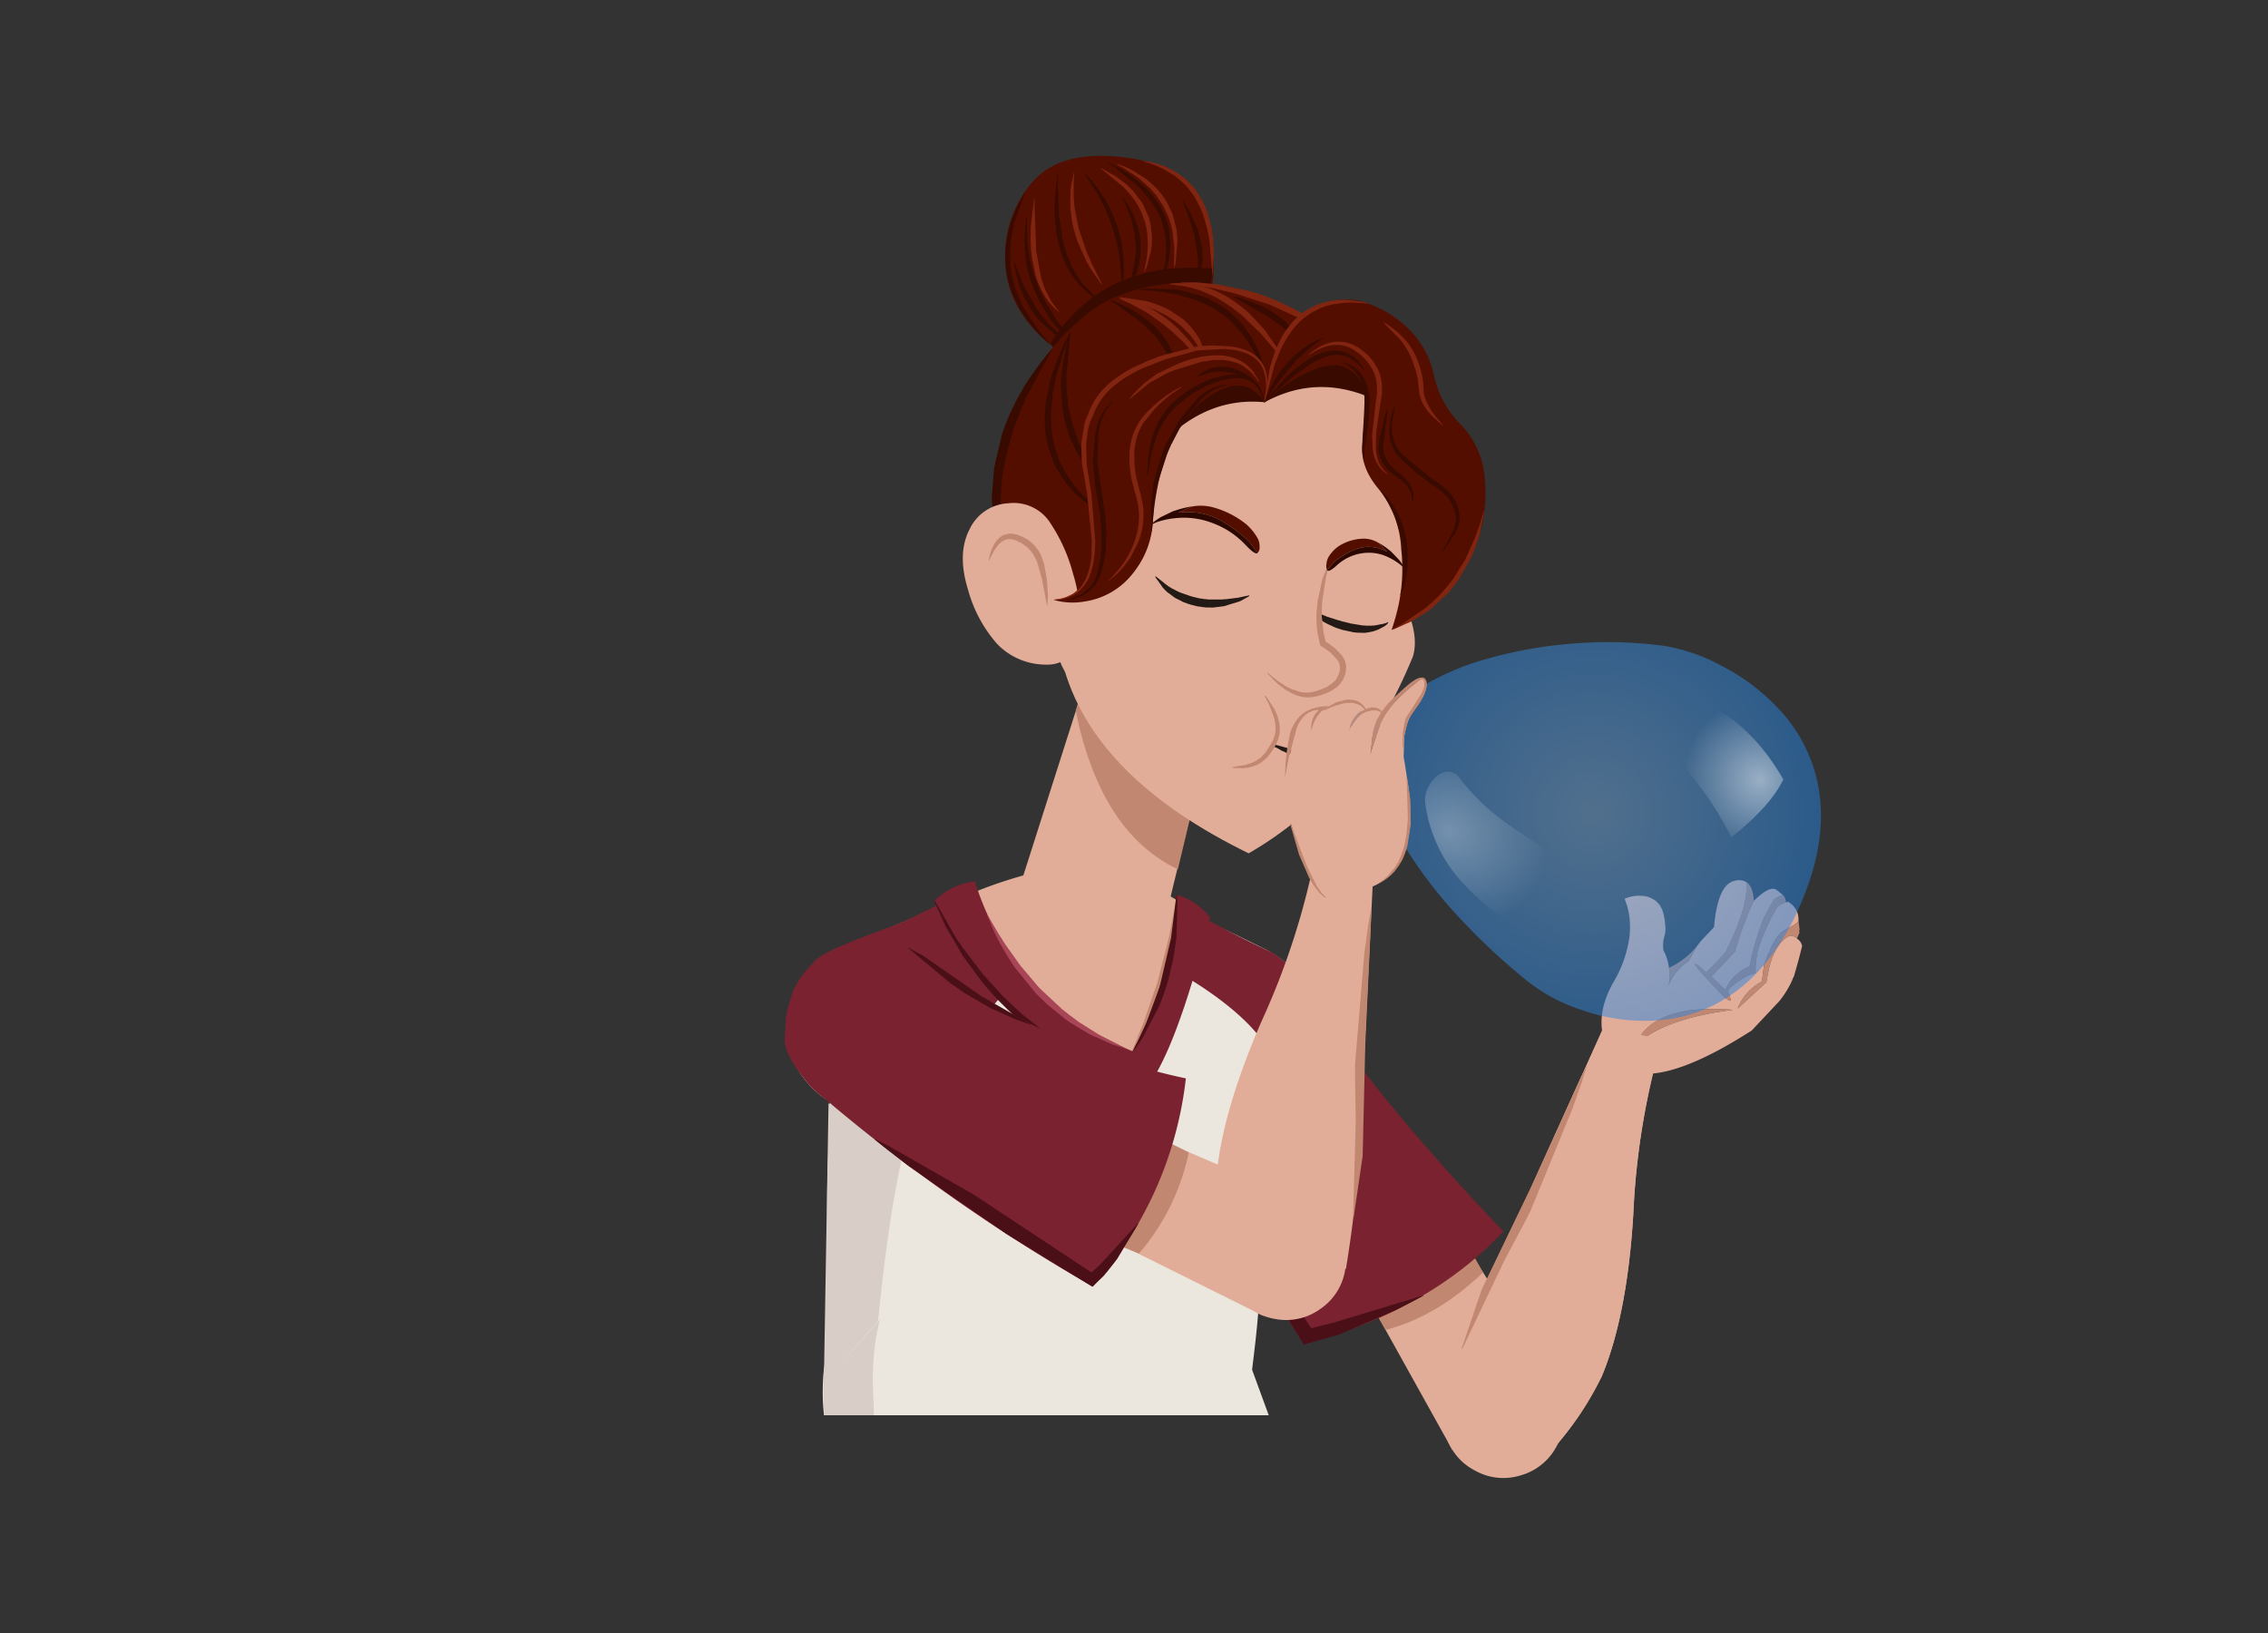 <svg xmlns="http://www.w3.org/2000/svg" xmlns:xlink="http://www.w3.org/1999/xlink" width="375" height="270" viewBox="0 0 375 270">
  <rect x="0" y="0" width="375" height="270" fill="#333333" stroke="none"/>
  <defs>
    <clipPath id="clip-path">
      <rect id="Rectangle_8653" data-name="Rectangle 8653" width="375" height="270" transform="translate(17332 -11926)" fill="#fff" stroke="#707070" stroke-width="1" opacity="0.59"/>
    </clipPath>
    <clipPath id="clip-path-2">
      <path id="Path_75045" data-name="Path 75045" d="M0,0H203V217H158.37S150,230.465,141.094,230.465,122.759,217,122.759,217H0Z" transform="translate(117 117)" fill="#fff"/>
    </clipPath>
    <radialGradient id="radial-gradient" cx="0.501" cy="0.501" r="0.508" gradientTransform="translate(-0.111) scale(1.221 1)" gradientUnits="objectBoundingBox">
      <stop offset="0" stop-color="#6face7" stop-opacity="0.498"/>
      <stop offset="1" stop-color="#2281e0" stop-opacity="0.498"/>
    </radialGradient>
    <radialGradient id="radial-gradient-2" cx="0.383" cy="0.477" r="0.476" gradientTransform="matrix(1.234, 0.347, -0.504, 1.034, 0.25, -0.483)" gradientUnits="objectBoundingBox">
      <stop offset="0" stop-color="#fff" stop-opacity="0.498"/>
      <stop offset="1" stop-color="#fff" stop-opacity="0"/>
    </radialGradient>
    <radialGradient id="radial-gradient-3" cx="0.526" cy="0.51" r="0.57" gradientTransform="matrix(1.285, 0.285, -0.448, 1.123, 0.031, 0.046)" gradientUnits="objectBoundingBox">
      <stop offset="0" stop-color="#fff" stop-opacity="0.298"/>
      <stop offset="1" stop-color="#fff" stop-opacity="0"/>
    </radialGradient>
  </defs>
  <g id="Mask_Group_16586" data-name="Mask Group 16586" transform="translate(-17332 11926)" clip-path="url(#clip-path)">
    <g id="Mask_Group_16577" data-name="Mask Group 16577" transform="translate(17322 -12026)" clip-path="url(#clip-path-2)">
      <g id="female_teen_7" data-name="female teen 7" transform="translate(357.68 985.657)">
        <g id="Group_102876" data-name="Group 102876" transform="translate(-86.697 -644.515) rotate(163.703)">
          <g id="Group_102862" data-name="Group 102862" transform="translate(0.157 7.18)">
            <g id="Group_102861" data-name="Group 102861" transform="translate(0 0)">
              <path id="Path_74930" data-name="Path 74930" d="M0,4.769,19.445,0,25.42,26.284,8.019,32.6Z" transform="translate(0 0)" fill="#e2ad98"/>
            </g>
          </g>
          <g id="Group_102864" data-name="Group 102864" transform="translate(0 0)">
            <g id="Group_102863" data-name="Group 102863" transform="translate(0 0)">
              <path id="Path_74931" data-name="Path 74931" d="M19.969,9.984a9.643,9.643,0,0,1-2.935,7.076,9.6,9.6,0,0,1-7.049,2.909A9.687,9.687,0,0,1,2.909,17.06,9.687,9.687,0,0,1,0,9.984,9.6,9.6,0,0,1,2.909,2.935,9.643,9.643,0,0,1,9.984,0a9.557,9.557,0,0,1,7.049,2.935A9.557,9.557,0,0,1,19.969,9.984Z" fill="#e2ad98"/>
            </g>
          </g>
          <g id="Group_102867" data-name="Group 102867" transform="translate(6.525 29.332)">
            <g id="Group_102866" data-name="Group 102866" transform="translate(0 0)">
              <g id="Group_102865" data-name="Group 102865" transform="translate(0 0)">
                <path id="Path_74932" data-name="Path 74932" d="M2.621,16.371,0,4.6Q9.461-.289,18.108.018l2.463,9.958Z" fill="#c18770"/>
              </g>
            </g>
          </g>
          <g id="Group_102869" data-name="Group 102869" transform="translate(1.363 30.865)">
            <g id="Group_102868" data-name="Group 102868" transform="translate(0 0)">
              <path id="Path_74933" data-name="Path 74933" d="M44.288,63.135A13.711,13.711,0,0,1,34.225,67.3a13.8,13.8,0,0,1-10.089-4.167,14.014,14.014,0,0,1-3.643-6.158h-.026Q14.059,35.657,0,8.653,15.54-.519,36.845.031a284.123,284.123,0,0,1,11.583,51.7H48.4q.052.646.052,1.31A13.8,13.8,0,0,1,44.288,63.135Z" fill="#7a2230"/>
            </g>
          </g>
          <g id="Group_102872" data-name="Group 102872" transform="translate(17.06 30.766)">
            <g id="Group_102871" data-name="Group 102871" transform="translate(0 0)">
              <g id="Group_102870" data-name="Group 102870" transform="translate(0 0)">
                <path id="Path_74934" data-name="Path 74934" d="M30.32,36.61q.052.052-.026.052l-.052-.026L26.284,25.813,19.314,2.306l-4.036-.157L.052,2.306A.046.046,0,0,1,0,2.254l.026-.026,5.032-.97L15.2,0l6.027.052L26.284,18.03Z" fill="#4b0f18"/>
              </g>
            </g>
          </g>
          <g id="Group_102875" data-name="Group 102875" transform="translate(32.403 80.753)">
            <g id="Group_102874" data-name="Group 102874" transform="translate(0 0)">
              <g id="Group_102873" data-name="Group 102873">
                <path id="Path_74935" data-name="Path 74935" d="M6.355,3.21,3.21,6.355a.033.033,0,0,1-.052,0L.013,3.21a.033.033,0,0,1,0-.052L3.158.013a.033.033,0,0,1,.052,0L6.355,3.158a.033.033,0,0,1,0,.052M3.184.118,3.21.092H3.158l.026.026L.118,3.184.092,3.158V3.21l.026-.026L3.184,6.25,6.25,3.184,3.184.118M3.236,3.97l-.052.052L3.132,3.97V3.236H2.4l-.052-.052L2.4,3.132h.734V2.4l.052-.052.052.052v.734H3.97l.052.052-.052.052H3.236Z" fill="rgba(0,0,0,0)"/>
              </g>
            </g>
          </g>
        </g>
        <g id="Group_102882" data-name="Group 102882" transform="matrix(0.729, 0.685, -0.685, 0.729, -66.463, -750.468)">
          <g id="Group_102878" data-name="Group 102878" transform="translate(0 0)">
            <g id="Group_102877" data-name="Group 102877">
              <path id="Path_74936" data-name="Path 74936" d="M2.727,24.61A6.652,6.652,0,0,0,.42,21.7a13.1,13.1,0,0,0,.918-5.768l.708,2.779a8.069,8.069,0,0,0,.682,5.9m10.434-11.8-1.625-2.255A23.03,23.03,0,0,1,10.67,8.25a8.593,8.593,0,0,1-.734-3.33,6.745,6.745,0,0,1,.472-1.809,6.106,6.106,0,0,0,.341-1.285.742.742,0,0,0-.131-.551l1.258,1.075.052.21.21.052.393,1.075-.052-.026a1.619,1.619,0,0,0-1.154.524,4.362,4.362,0,0,0-.21,2.386q.21,2.255,2.674,5.82l-.472,6.449a8.575,8.575,0,0,1-.157-6.03m-3.12,4.431a.733.733,0,0,0,.472.76,3.08,3.08,0,0,1,.891.524q.524.367-1.1.419-9.386-.419-6.5-.865.787-.026,1.6-.079.236-4.8-.1-5.112Q2.936,5.078,0,2.614q1.389-.262,3.067,1.442a56.788,56.788,0,0,0,3.461,8.206v5.715q1.625-.052,3.225.052a7.113,7.113,0,0,1,.236-5.61A48.95,48.95,0,0,1,6.633,6a14.37,14.37,0,0,1-.839-2.6q-.341-1.311-.419-1.757a.236.236,0,0,1,0-.157,4.351,4.351,0,0,1,.5-1.442L5.191.123V.071a2.029,2.029,0,0,1,1.73.315L7,.543,7.446.071l-.1.157-.1.21a2.642,2.642,0,0,0-.551,1.18,1.661,1.661,0,0,0-.079.472.919.919,0,0,1-.131-.341,2.989,2.989,0,0,0,.157.524q.026.236.079.5l.052.052A32,32,0,0,0,9.2,9.587a12.882,12.882,0,0,0,2.281,2.936,5.427,5.427,0,0,0-1.022,2.412,10.616,10.616,0,0,0-.419,2.307M5.165,34.86Q2.386,27.939,12.9,19.5,5.427,28.568,5.165,34.86Z" transform="translate(12.741 0)" fill="#c18770"/>
              <path id="Path_74937" data-name="Path 74937" d="M22.73,12.374a7.113,7.113,0,0,0-.236,5.61q-1.6-.1-3.225-.052V12.217a56.787,56.787,0,0,1-3.461-8.206Q15.914.5,17.172.1l.76-.079V.079L18.614,0a4.351,4.351,0,0,0-.5,1.442.236.236,0,0,0,0,.157q.079.446.419,1.757a14.37,14.37,0,0,0,.839,2.6,48.95,48.95,0,0,0,3.356,6.423m.524,5.584a.733.733,0,0,1-.472-.76,10.615,10.615,0,0,1,.419-2.307,5.427,5.427,0,0,1,1.022-2.412,12.882,12.882,0,0,1-2.281-2.936,32,32,0,0,1-2.438-6.764l-.052-.052q-.052-.262-.079-.5a2.989,2.989,0,0,1-.157-.524.919.919,0,0,0,.131.341,1.661,1.661,0,0,1,.079-.472,2.642,2.642,0,0,1,.551-1.18l.1-.21a1.641,1.641,0,0,1,.446-.052,3.21,3.21,0,0,1,2.831,1.1.742.742,0,0,1,.131.551,6.105,6.105,0,0,1-.341,1.285,6.746,6.746,0,0,0-.472,1.809,8.594,8.594,0,0,0,.734,3.33,23.029,23.029,0,0,0,.865,2.307L25.9,12.768a8.575,8.575,0,0,0,.157,6.03l.472-6.449q-2.464-3.565-2.674-5.82a4.362,4.362,0,0,1,.21-2.386,1.619,1.619,0,0,1,1.154-.524l.052.026a1.811,1.811,0,0,1,1.468.315q1.232,2.176,2.438,4.562a3.508,3.508,0,0,0,.236.682,15.9,15.9,0,0,1,.813,3.933V19.82q-4.535,18.116-11.85,19.348Q10.172,38.276,8.1,29.651a20.2,20.2,0,0,0-3.12-7.157,15.236,15.236,0,0,0-2.2-2.386A12.214,12.214,0,0,0,0,18.352,6.135,6.135,0,0,1,1.678,16.1a4.408,4.408,0,0,1,1.1-.708q.393-.131.865-.262a3.516,3.516,0,0,1,2.071.262A8.318,8.318,0,0,1,7.76,16.831,4.338,4.338,0,0,1,9.1,18.483a5.347,5.347,0,0,0,1.442,1.7,7.554,7.554,0,0,1,2.622,1.468,6.652,6.652,0,0,1,2.307,2.91,8.069,8.069,0,0,1-.682-5.9l-.708-2.779q-.052-.524-.1-1.1V11.64q-4.457-5.637-2.7-8a2.561,2.561,0,0,1,1.468-1.075q2.936,2.464,5.3,10.277.341.315.1,5.112-.813.052-1.6.079-2.884.446,6.5.865,1.625-.052,1.1-.419a3.081,3.081,0,0,0-.891-.524m2.386,1.494q-10.513,8.442-7.734,15.363Q18.168,28.524,25.64,19.453Z" transform="translate(0 0.045)" fill="#e2ad98"/>
            </g>
          </g>
          <g id="Group_102881" data-name="Group 102881" transform="translate(13.41 31.308)">
            <g id="Group_102880" data-name="Group 102880" transform="translate(0 0)">
              <g id="Group_102879" data-name="Group 102879">
                <path id="Path_74938" data-name="Path 74938" d="M3.159,6.358.013,3.212a.033.033,0,0,1,0-.052L3.159.013a.033.033,0,0,1,.052,0L6.358,3.159a.033.033,0,0,1,0,.052L3.212,6.358a.033.033,0,0,1-.052,0M6.253,3.185,3.185.118,3.212.092H3.159l.026.026L.118,3.185.092,3.159v.052l.026-.026L3.185,6.253,6.253,3.185m-3.12.052H2.4l-.052-.052L2.4,3.133h.734V2.4l.052-.052.052.052v.734h.734l.052.052-.052.052H3.238v.734l-.052.052-.052-.052Z" fill="rgba(0,0,0,0)"/>
              </g>
            </g>
          </g>
        </g>
        <g id="Group_102891" data-name="Group 102891" transform="translate(-227.115 -683.317) rotate(-12.83)">
          <g id="Group_102884" data-name="Group 102884" transform="translate(0.052 3.723)">
            <g id="Group_102883" data-name="Group 102883" transform="translate(0 0)">
              <path id="Path_74939" data-name="Path 74939" d="M77.687,29.6h-.079a33.5,33.5,0,0,0-9.885-19.35A33.725,33.725,0,0,0,42.973,0,33.67,33.67,0,0,0,18.222,10.252,33.5,33.5,0,0,0,8,34.242H7.944L0,101.232q51.888,20.084,86.313-4.116Z" transform="translate(0 0)" fill="#ece7de"/>
            </g>
          </g>
          <g id="Group_102887" data-name="Group 102887" transform="translate(0 0)">
            <g id="Group_102886" data-name="Group 102886" transform="translate(0 0)">
              <g id="Group_102885" data-name="Group 102885">
                <path id="Path_74940" data-name="Path 74940" d="M56.293,5.952,51.809,0,27.268,1.521,14.63,17.882l-4.8,9.308A73.513,73.513,0,0,0,7.656,39.329L0,104.9a131.329,131.329,0,0,0,35.737,8.967q-33.065-9.365-18.9-80.362,2.514-15.2,11.746-21.526A58.116,58.116,0,0,1,56.293,5.952Z" fill="#d8cdc7"/>
              </g>
            </g>
          </g>
          <g id="Group_102890" data-name="Group 102890" transform="translate(42.147 105.388)">
            <g id="Group_102889" data-name="Group 102889" transform="translate(0 0)">
              <g id="Group_102888" data-name="Group 102888">
                <path id="Path_74941" data-name="Path 74941" d="M6.358,3.159,3.212.013a.033.033,0,0,0-.052,0L.013,3.159a.033.033,0,0,0,0,.052L3.159,6.358a.033.033,0,0,0,.052,0L6.358,3.212a.033.033,0,0,0,0-.052M3.186,6.253l.026.026H3.159l.026-.026L.118,3.186l-.026.026V3.159l.026.026L3.186.118,6.253,3.186,3.186,6.253M3.238,2.4l-.052-.052L3.133,2.4v.734H2.4l-.052.052.052.052h.734v.734l.052.052.052-.052V3.238h.734l.052-.052-.052-.052H3.238Z" fill="rgba(0,0,0,0)"/>
              </g>
            </g>
          </g>
        </g>
        <g id="Group_102917" data-name="Group 102917" transform="matrix(0.995, 0.099, -0.099, 0.995, -214.756, -747.229)">
          <g id="Group_102893" data-name="Group 102893" transform="translate(27.49 0)">
            <g id="Group_102892" data-name="Group 102892" transform="translate(0 0)">
              <path id="Path_74942" data-name="Path 74942" d="M40.955,7.536A78.268,78.268,0,0,0,32.87,3.3a36.733,36.733,0,0,0-6.462-2.2Q23.465.455,20.6,0a19.423,19.423,0,0,0-5.677.811Q12.2,1.727,9.506,2.59l-.68.262A74.432,74.432,0,0,0,.035,7.012q-.157-.157.392,1.23.628,1.57,1.23,2.8a21.279,21.279,0,0,0,3.166,4.029,56.839,56.839,0,0,0,5.808,5.521q3.218,2.669,6.593,5a43.265,43.265,0,0,0,6.384,3.715,62.207,62.207,0,0,0,7.535,2.747q1.047-2.7,1.727-4.082a46.329,46.329,0,0,0,2.747-7.352q1.073-3.8,1.936-6.986A16.178,16.178,0,0,1,40.955,7.536Z" transform="translate(0)" fill="#e2ad98"/>
            </g>
          </g>
          <g id="Group_102895" data-name="Group 102895" transform="translate(57.461 3.794)">
            <g id="Group_102894" data-name="Group 102894" transform="translate(0 0)">
              <path id="Path_74943" data-name="Path 74943" d="M5.018,1.177,4.887.026,4.835,0,4.809.052,4.7,1.177v.288l-.026.157v.157l-.262,3.14v.1l-.026.131L4.259,6.463v.131l-.026.052v.079L3.056,14.417l-1.6,6.724L.021,26.061q-.052.052.026.052.052.052.052-.026L1.486,23.1l.026-.1.052-.1,2.015-6.149.026-.157.052-.131L4.992,8.373l.052-6.751-.026-.157Z" fill="#c18770"/>
            </g>
          </g>
          <g id="Group_102897" data-name="Group 102897" transform="translate(0.229 15.865)">
            <g id="Group_102896" data-name="Group 102896" transform="translate(0 0)">
              <path id="Path_74944" data-name="Path 74944" d="M28.433,14.217A13.733,13.733,0,0,0,24.249,4.143,13.665,13.665,0,0,0,14.217,0,13.8,13.8,0,0,0,4.143,4.143,13.8,13.8,0,0,0,0,14.217,13.666,13.666,0,0,0,4.143,24.251a13.731,13.731,0,0,0,10.073,4.184,13.6,13.6,0,0,0,10.033-4.184A13.6,13.6,0,0,0,28.433,14.217Z" transform="translate(0 0)" fill="#ece7de"/>
            </g>
          </g>
          <g id="Group_102899" data-name="Group 102899" transform="translate(6.908 5.652)">
            <g id="Group_102898" data-name="Group 102898" transform="translate(0 0)">
              <path id="Path_74945" data-name="Path 74945" d="M58.266,5.259q-.654,2.617-1.23,6.018a62.942,62.942,0,0,1-1.622,7.012,31.758,31.758,0,0,1-3.506,7.85q-.262.419-.5.863a18.86,18.86,0,0,1-6.018-1.518,58.626,58.626,0,0,1-5.207-2.7q-2.433-1.439-4.814-3.061a41.065,41.065,0,0,1-4.84-3.925,39.536,39.536,0,0,1-4.055-4.631,35.793,35.793,0,0,1-3.244-5.155A39.648,39.648,0,0,1,21.166,1.23Q20.931.6,20.748,0,16.465,4.247,0,12.271q.314,3.114.523,6.28.235,3.375.445,6.724.157,2.617.288,5.128.131,2.146.262,4.317.183,3.114.419,6.254Q2.2,44.35,2.381,47.7q.183,2.931.471,5.835l.628,6.175q.374,3.352.654,6.8.3,3.454.523,6.934t.366,5.861q.169,2.4.445,4.134A24.451,24.451,0,0,1,7.4,80.72q1.176-1.391,2.93-3.846t3.741-5.207q1.439-2.041,3.035-4.082a62.455,62.455,0,0,1,5.023-5.678,47.48,47.48,0,0,1,5.259-4.5,39.54,39.54,0,0,1,5.468-3.3A26.518,26.518,0,0,1,37,52.461a24.878,24.878,0,0,1,6.829-.89,23.2,23.2,0,0,1,4.893.994,30.363,30.363,0,0,1,7.928,3.951,34.6,34.6,0,0,1,5.625,4.814,72.314,72.314,0,0,1,4.971,5.861,65.062,65.062,0,0,1,4.291,6.332q1.805,3.035,3.663,6.149a2.339,2.339,0,0,1,.209.837q.078-1.308.1-2.957.026-2.2.1-5.6t.026-6.489a41.464,41.464,0,0,1,.131-5.128,17.935,17.935,0,0,1,.5-3.14,35.939,35.939,0,0,1,1.256-3.611A28.312,28.312,0,0,0,79.014,47.2a14.181,14.181,0,0,0-.628-6.881q-1.125-2.957-1.936-5.913a19.166,19.166,0,0,1-.811-4.37q.055-1.335.052-4.029A45.7,45.7,0,0,0,75.22,19.7a7.944,7.944,0,0,1,1.308-6.018q1.828-2.434,1.23-3.349a13.822,13.822,0,0,0-2.3-2.433,16.692,16.692,0,0,0-5.18-2.878q-3.48-1.332-6.829-2.538A16.3,16.3,0,0,1,58.973.314,24.825,24.825,0,0,1,58.266,5.259Z" transform="translate(0)" fill="#ece7de"/>
            </g>
          </g>
          <g id="Group_102902" data-name="Group 102902" transform="translate(8.399 36.239)">
            <g id="Group_102901" data-name="Group 102901" transform="translate(0 0)">
              <g id="Group_102900" data-name="Group 102900">
                <path id="Path_74946" data-name="Path 74946" d="M11.721,42.152q.015-18.143,1.413-28.337A67.259,67.259,0,0,0,19.021,0Q.222,8.574,0,7.038L3.82,53.3Z" fill="#d8cdc7"/>
              </g>
            </g>
          </g>
          <g id="Group_102907" data-name="Group 102907" transform="translate(0 6.829)">
            <g id="Group_102904" data-name="Group 102904" transform="translate(64.284 0)">
              <g id="Group_102903" data-name="Group 102903" transform="translate(0 0)">
                <path id="Path_74947" data-name="Path 74947" d="M18.288,28.677,20.7,9.42a17.975,17.975,0,0,0-6.1-4.971Q9.379,2.679,3.113,0L0,9.472Q19.082,18.353,18.288,28.677Z" fill="#7a2230"/>
              </g>
            </g>
            <g id="Group_102906" data-name="Group 102906" transform="translate(0 1.073)">
              <g id="Group_102905" data-name="Group 102905" transform="translate(0 0)">
                <path id="Path_74948" data-name="Path 74948" d="M28.911,24.962a100.637,100.637,0,0,1,6.959-11.068L24.62,0a89.336,89.336,0,0,1-8.163,5.076q-12.4,5.834-12.82,7.536A13.842,13.842,0,0,0,.759,17.557,25.031,25.031,0,0,0,0,21.953q.046.969.131,3.532.105,2.591,4.238,6.724A13.732,13.732,0,0,0,14.443,36.4,13.646,13.646,0,0,0,24.49,32.209a13.846,13.846,0,0,0,1.517-1.779l.052.026.157-.288Q26.738,29.225,28.911,24.962Z" transform="translate(0 0)" fill="#7a2230"/>
              </g>
            </g>
          </g>
          <g id="Group_102909" data-name="Group 102909" transform="translate(22.527 3.375)">
            <g id="Group_102908" data-name="Group 102908" transform="translate(0 0)">
              <path id="Path_74949" data-name="Path 74949" d="M45.6,3.166A10.234,10.234,0,0,0,39.69,0a63.112,63.112,0,0,1-4.579,26.479Q14.521,20.252,6.305,1.073A11.591,11.591,0,0,0,0,4.945q10.2,19.99,37.44,28.049Q42.045,26.872,45.6,3.166Z" transform="translate(0)" fill="#7a2230"/>
            </g>
          </g>
          <g id="Group_102911" data-name="Group 102911" transform="translate(22.514 3.375)">
            <g id="Group_102910" data-name="Group 102910" transform="translate(0 0)">
              <path id="Path_74950" data-name="Path 74950" d="M28.95,29.436q-.576-.235-1.7-.785l-4.474-2.329-6.462-4.134q-1.648-1.177-3.506-2.7L9.223,16.275,5.272,12.036l-.131-.183-.89-1.047L4.2,10.7l-.262-.314L.092,4.971q-.052-.026-.078,0-.026.052,0,.079L2.211,8.9l3.375,4.657L8.961,17.3q1.413,1.465,3.192,2.983,1.91,1.6,3.532,2.774l4.238,2.774,3.794,2.067,5.756,2.564.1.026.1.052,7.771,2.433q.052.052.052-.026.052-.052-.026-.052L28.95,29.436M40.017,1.2,39.808.026,39.756,0l-.026.052L39.546,7.2l-1.073,8.216-1.622,6.2-1.2,3.4-.078.131-.523,1.387q-.052.052.026.052.052.052.052-.026l1.256-2.2,2.3-5.7q.445-1.491.654-2.407l.262-1.256q.235-1.2.235-1.282l.34-2.538q.131-1.1.183-2.486l.052-1.753Z" transform="translate(0 0)" fill="#4b0f18"/>
            </g>
          </g>
          <g id="Group_102913" data-name="Group 102913" transform="translate(31.475 9.851)">
            <g id="Group_102912" data-name="Group 102912" transform="translate(0 0)">
              <path id="Path_74951" data-name="Path 74951" d="M18.733,17.884l3.951,1.308,2.093.445q.052.052.052-.026.052-.052-.026-.052l-4.579-1.779-.131-.078-3.349-1.675q-1.02-.6-1.151-.706l-.471-.262-.131-.1-1.23-.785L9.916,11.238l-.131-.131L9.628,11l-3.4-3.3L3.454,4.54l-.078-.131-.1-.1-1.23-1.57-.052-.1-.157-.183L.078.013Q.026-.013,0,.013V.092L1.57,2.917l.078.1.052.1.863,1.334Q3.611,5.926,4.029,6.476l1.282,1.6,3.925,3.951L11.329,13.7l3.166,2.093.157.078.157.1.628.34.078.052.078.026Z" fill="#a84657"/>
            </g>
          </g>
          <g id="Group_102916" data-name="Group 102916" transform="translate(44.125 84.762)">
            <g id="Group_102915" data-name="Group 102915" transform="translate(0 0)">
              <g id="Group_102914" data-name="Group 102914">
                <path id="Path_74952" data-name="Path 74952" d="M6.345,3.153,3.205.013a.033.033,0,0,0-.052,0L.013,3.153a.033.033,0,0,0,0,.052l3.14,3.14a.033.033,0,0,0,.052,0l3.14-3.14a.033.033,0,0,0,0-.052M3.179,6.24l.026.026H3.153l.026-.026L.118,3.179l-.026.026V3.153l.026.026L3.179.118,6.24,3.179,3.179,6.24m.052-3.846-.052-.052-.052.052v.733H2.394l-.052.052.052.052h.733v.733l.052.052.052-.052V3.231h.733l.052-.052-.052-.052H3.231Z" fill="rgba(0,0,0,0)"/>
              </g>
            </g>
          </g>
        </g>
        <g id="Group_102928" data-name="Group 102928" transform="translate(-168.105 -785.182) rotate(13.542)">
          <g id="Group_102919" data-name="Group 102919" transform="translate(0 9.948)">
            <g id="Group_102918" data-name="Group 102918" transform="translate(0 0)">
              <path id="Path_74953" data-name="Path 74953" d="M24.752,42.87l.1-41.717L2.858,0,0,39.436Q18.9,51.549,24.752,42.87Z" transform="translate(0 0)" fill="#e2ad98"/>
            </g>
          </g>
          <g id="Group_102921" data-name="Group 102921" transform="translate(2.66 0)">
            <g id="Group_102920" data-name="Group 102920" transform="translate(0 0)">
              <path id="Path_74954" data-name="Path 74954" d="M3.234,3.234A10.666,10.666,0,0,0,0,11.065,10.666,10.666,0,0,0,3.234,18.9a10.666,10.666,0,0,0,7.831,3.234A10.666,10.666,0,0,0,18.9,18.9a10.666,10.666,0,0,0,3.234-7.831A10.666,10.666,0,0,0,18.9,3.234,10.666,10.666,0,0,0,11.065,0,10.666,10.666,0,0,0,3.234,3.234Z" transform="translate(0)" fill="#e2ad98"/>
            </g>
          </g>
          <g id="Group_102924" data-name="Group 102924" transform="translate(2.334 8.322)">
            <g id="Group_102923" data-name="Group 102923" transform="translate(0 0)">
              <g id="Group_102922" data-name="Group 102922" transform="translate(0 0)">
                <path id="Path_74955" data-name="Path 74955" d="M22.549,30.18,22.471,0,.315,1.311,0,8.653Q8.653,27.243,22.549,30.18Z" fill="#c18770"/>
              </g>
            </g>
          </g>
          <g id="Group_102927" data-name="Group 102927" transform="translate(8.797 50.969)">
            <g id="Group_102926" data-name="Group 102926" transform="translate(0 0)">
              <g id="Group_102925" data-name="Group 102925">
                <path id="Path_74956" data-name="Path 74956" d="M6.358,3.16,3.212.013a.033.033,0,0,0-.052,0L.013,3.16a.033.033,0,0,0,0,.052L3.16,6.358a.033.033,0,0,0,.052,0L6.358,3.212a.033.033,0,0,0,0-.052M3.186,6.254l.026.026H3.16l.026-.026L.118,3.186l-.026.026V3.16l.026.026L3.186.118,6.254,3.186,3.186,6.254M3.238,2.4l-.052-.052L3.133,2.4v.734H2.4l-.052.052.052.052h.734v.734l.052.052.052-.052V3.238h.734l.052-.052-.052-.052H3.238Z" fill="rgba(0,0,0,0)"/>
              </g>
            </g>
          </g>
        </g>
        <g id="Group_103063" data-name="Group 103063" transform="translate(-178.037 -862.906) rotate(11.078)">
          <g id="Group_102931" data-name="Group 102931" transform="translate(14.357 25.007)">
            <g id="Group_102930" data-name="Group 102930" transform="translate(0 0)">
              <g id="Group_102929" data-name="Group 102929">
                <path id="Path_74957" data-name="Path 74957" d="M53.628,7.917Q45.385.153,31.882,0A30.4,30.4,0,0,0,9.193,9.056,30.329,30.329,0,0,0,0,31.274Q.006,44.28,10.387,53.353q10.405,9.095,30.161,9.22,19.78.156,19.913-10.081t.778-23.523Q61.9,15.688,53.628,7.917Z" fill="#e2ad98"/>
              </g>
            </g>
          </g>
          <g id="Group_102934" data-name="Group 102934" transform="translate(18.044 60.183)">
            <g id="Group_102933" data-name="Group 102933" transform="translate(0 0)">
              <g id="Group_102932" data-name="Group 102932" transform="translate(0)">
                <path id="Path_74958" data-name="Path 74958" d="M61.222,11.72q.511-4.8-5.795-11.72L.208,3.33q-1.259,14.395,5.087,22,8.774,16.4,35.528,23.546Q56.607,35.161,61.222,11.72Z" fill="#e2ad98"/>
              </g>
            </g>
          </g>
          <g id="Group_102957" data-name="Group 102957" transform="translate(34.942 59.024)">
            <g id="Group_102939" data-name="Group 102939" transform="translate(28.094 2.627)">
              <g id="Group_102936" data-name="Group 102936" transform="translate(0 0)">
                <g id="Group_102935" data-name="Group 102935">
                  <path id="Path_74959" data-name="Path 74959" d="M6.891,4.5A5.078,5.078,0,0,0,5.872,1.307,2.974,2.974,0,0,0,3.445,0,3.019,3.019,0,0,0,1,1.307,5.136,5.136,0,0,0,0,4.5,5.064,5.064,0,0,0,1,7.671,3.008,3.008,0,0,0,3.445,9,2.964,2.964,0,0,0,5.872,7.671,5.007,5.007,0,0,0,6.891,4.5Z" fill="#231915"/>
                </g>
              </g>
              <g id="Group_102938" data-name="Group 102938" transform="translate(3.801 2.138)">
                <g id="Group_102937" data-name="Group 102937" transform="translate(0 0)">
                  <path id="Path_74960" data-name="Path 74960" d="M1.664,1.053A1.278,1.278,0,0,0,1.393.289.68.68,0,0,0,.8,0,.726.726,0,0,0,.222.323a1.311,1.311,0,0,0-.221.8,1.155,1.155,0,0,0,.272.747.711.711,0,0,0,.611.305.672.672,0,0,0,.56-.339A1.2,1.2,0,0,0,1.664,1.053Z" fill="#fff"/>
                </g>
              </g>
            </g>
            <g id="Group_102941" data-name="Group 102941" transform="translate(25.22 1.179)">
              <g id="Group_102940" data-name="Group 102940" transform="translate(0 0)">
                <path id="Path_74961" data-name="Path 74961" d="M10.2.045a35.8,35.8,0,0,0-3.627,0Q4.284.172,3.627,1.517A33.627,33.627,0,0,1,0,6.615,8.349,8.349,0,0,0,1.848,7.676a10.858,10.858,0,0,0,3.593.992A19.153,19.153,0,0,0,9.89,8.7a8.01,8.01,0,0,0,4.551-2.156A25.849,25.849,0,0,0,10.2.045Z" transform="translate(0)" fill="#e2ad98"/>
              </g>
            </g>
            <g id="Group_102943" data-name="Group 102943" transform="translate(26.726 8.958)">
              <g id="Group_102942" data-name="Group 102942" transform="translate(0 0)">
                <path id="Path_74962" data-name="Path 74962" d="M0,0,1.711,4.928q4.96,4.15,8.76-.342L11.908,0Z" transform="translate(0)" fill="#e2ad98"/>
              </g>
            </g>
            <g id="Group_102945" data-name="Group 102945" transform="translate(26.075 8.103)">
              <g id="Group_102944" data-name="Group 102944" transform="translate(0 0)">
                <path id="Path_74963" data-name="Path 74963" d="M7.015,1.4,6.81,1.369a5.529,5.529,0,0,1-.719-.034H5.715l-.548-.068H5L3.525,1.1l-.171-.034H3.182L2.806.992,2.7.958H2.635L1.711.787l.034.034L.924.548.719.513.513.445.068.342Q0,.274,0,.376L.034.445.376.719.445.787l.992.684.034.034,1.437.582.205.034.171.068,1.54.376L5.988,2.7l1.985.034L8.179,2.7H8.35l1.2-.205.376-.1q.719-.274.787-.308a4,4,0,0,0,.719-.376l.342-.205L12.7.753l.274-.308L13.14.171v-.1Q13.209,0,13.106,0l-.068.034L12.764.24l-.171.068-.171.1L11.053.958l-.171.034-.068.034h-.1l-.068.034-.1.034-.855.171H9.513l-.342.068Z" fill="#231915"/>
              </g>
            </g>
            <g id="Group_102950" data-name="Group 102950" transform="translate(3.49 3.585)">
              <g id="Group_102947" data-name="Group 102947" transform="translate(0 0)">
                <g id="Group_102946" data-name="Group 102946">
                  <path id="Path_74964" data-name="Path 74964" d="M6.891,4.5A5.078,5.078,0,0,0,5.872,1.307,2.974,2.974,0,0,0,3.445,0,3.019,3.019,0,0,0,1,1.307,5.136,5.136,0,0,0,0,4.5,5.064,5.064,0,0,0,1,7.671,3.008,3.008,0,0,0,3.445,9,2.964,2.964,0,0,0,5.872,7.671,5.007,5.007,0,0,0,6.891,4.5Z" fill="#231915"/>
                </g>
              </g>
              <g id="Group_102949" data-name="Group 102949" transform="translate(3.801 2.138)">
                <g id="Group_102948" data-name="Group 102948" transform="translate(0 0)">
                  <path id="Path_74965" data-name="Path 74965" d="M1.664,1.053A1.278,1.278,0,0,0,1.393.289.68.68,0,0,0,.8,0,.726.726,0,0,0,.222.323a1.311,1.311,0,0,0-.221.8,1.155,1.155,0,0,0,.272.747.711.711,0,0,0,.611.305.672.672,0,0,0,.56-.339A1.2,1.2,0,0,0,1.664,1.053Z" fill="#fff"/>
                </g>
              </g>
            </g>
            <g id="Group_102952" data-name="Group 102952" transform="translate(0 0)">
              <g id="Group_102951" data-name="Group 102951">
                <path id="Path_74966" data-name="Path 74966" d="M12.524,2.49a18.126,18.126,0,0,0-2.5-1.848A3.942,3.942,0,0,0,7.015.1,6.44,6.44,0,0,0,3.7,2.182,28.8,28.8,0,0,0,0,7.829a2.284,2.284,0,0,1,1.163.89,12.226,12.226,0,0,0,3.49,2.122,7.488,7.488,0,0,0,6.3.068Q14.3,9.6,15.057,8.65,15.844,7.7,16.8,6.665a4.284,4.284,0,0,0-.992-1.2Q14.2,3.962,12.524,2.49Z" fill="#e2ad98"/>
              </g>
            </g>
            <g id="Group_102954" data-name="Group 102954" transform="translate(0.513 8.753)">
              <g id="Group_102953" data-name="Group 102953" transform="translate(0 0)">
                <path id="Path_74967" data-name="Path 74967" d="M0,0,.479,4.312q6.363,6.032,13.038-.1l.24-3.285Z" fill="#e2ad98"/>
              </g>
            </g>
            <g id="Group_102956" data-name="Group 102956" transform="translate(0 8.024)">
              <g id="Group_102955" data-name="Group 102955" transform="translate(0 0)">
                <path id="Path_74968" data-name="Path 74968" d="M11.7,1.618h-.034l-.034.034L9.342,2.1H9.171l-.205.034H8.794l-.171.034H8.247L8.042,2.2H7.871a5.9,5.9,0,0,1-.753-.034H6.741l-.205-.034H6.365L4.928,1.926a7.628,7.628,0,0,1-1.335-.308l-.616-.171L2.84,1.379,2.7,1.344l-.137-.068L2.43,1.242l-.137-.068L2.19,1.1l-.137-.034L1.951,1,1.814.934,1.779.9H1.711L1.506.763.1.044Q0-.059,0,.078V.147L.411.557l.137.1a8.449,8.449,0,0,0,.616.582l.171.171.034.068H1.4v.034h.034l.1.1.616.445.137.068.137.1L2.6,2.3l1.3.616,1.129.308.171.068,1.027.171h.205L6.6,3.5l1.266.068.205-.034h.445L8.726,3.5a3.375,3.375,0,0,0,.821-.1l.787-.137,1.677-.548.068-.034.1-.034.137-.068.1-.068,1.985-1.061.205-.137,1.1-.924.137-.137v-.1h-.1l-.171.1-.205.068L14.1.865l-1.985.65h-.068l-.1.034-.171.034Z" fill="#231915"/>
              </g>
            </g>
          </g>
          <g id="Group_102962" data-name="Group 102962" transform="translate(56.166 57.609)">
            <g id="Group_102959" data-name="Group 102959" transform="translate(0.105 0)">
              <g id="Group_102958" data-name="Group 102958" transform="translate(0 0)">
                <path id="Path_74969" data-name="Path 74969" d="M12.454,20.456a7.374,7.374,0,0,0-4.431-6Q5.289,8.785,6.634.843,4.248-1.084,1.18,1.394L0,21.636Q6.568,26.316,12.454,20.456Z" fill="#e2ad98"/>
              </g>
            </g>
            <g id="Group_102961" data-name="Group 102961" transform="translate(0 0.712)">
              <g id="Group_102960" data-name="Group 102960" transform="translate(0 0)">
                <path id="Path_74970" data-name="Path 74970" d="M6.476,3.225,6.738.052Q6.791,0,6.712,0L6.66.026,5.952,3.881,5.873,7.814l.026.052.184,1.809.052.236v.1l.341,1.495.079.21.052.236.288.891.1.21.629,1.521a.478.478,0,0,0,.288.262h.026l1.154.472.551.288,1.023.734.131.079v.026h.026l.079.079.052.026v.026h.026l.026.052.052.052h.026l.026.026.236.315.052.1.21.577v.079l.052.262v.446l-.026.131v.079l-.026.079V18.9l-.052.157v.1l-.026.026v.079l-.236.6-.315.472-.42.472a4.646,4.646,0,0,1-.944.787,12.222,12.222,0,0,1-1.1.656l-.131.079-.157.052-.131.079-.157.052-.052.052-.367.131-.131.026a4.786,4.786,0,0,1-1.232.184H5.847l-1.573-.21-.629-.184a10.644,10.644,0,0,1-1.232-.472q-.393-.157-1.18-.577a4.284,4.284,0,0,1-.577-.315l-.577-.315Q0,20.766,0,20.871v.052l1.1.787a12.781,12.781,0,0,0,1.127.708l1.232.6,1.468.472.865.131h.262l.1.026a6.5,6.5,0,0,0,1.416-.131l.6-.184.052-.026h.026l.157-.079.184-.052.315-.157a4.394,4.394,0,0,0,.6-.315l.6-.341a7.832,7.832,0,0,0,1.127-.865l.5-.551.42-.6.315-.708.052-.184v-.079l.026-.026v-.079l.052-.184.026-.184v-.079l.026-.1.026-.184v-.551l-.052-.393v-.1l-.131-.472-.079-.184-.052-.052-.026-.1L12.3,16.6l-.052-.1L11.9,16.02l-.052-.026-.026-.052-.262-.262-.052-.026-.026-.026-.157-.131-1.154-.787-1.259-.6-.446-.157-.6-1.337L7,9.832v-.1l-.052-.21L6.686,7.971V7.84L6.66,7.814V7.735l-.052-.446Z" fill="#c18770"/>
              </g>
            </g>
          </g>
          <g id="Group_102965" data-name="Group 102965" transform="translate(33.541 52.515) rotate(9.819)">
            <g id="Group_102964" data-name="Group 102964" transform="translate(0 0)">
              <g id="Group_102963" data-name="Group 102963" transform="translate(0)">
                <path id="Path_74971" data-name="Path 74971" d="M0,2.911l.854-.4A11.248,11.248,0,0,1,6.774,1.6a20.99,20.99,0,0,1,4.455,1.1,9.078,9.078,0,0,1,1.434.58q.458.244,1.343.824a.848.848,0,0,0,.641.214.23.23,0,0,1-.031.122,1.215,1.215,0,0,0-.061-1.007,2.736,2.736,0,0,0-.915-1.312A8.568,8.568,0,0,0,11.076.683,15.088,15.088,0,0,0,5.126.043a8.006,8.006,0,0,0-3.2,1.007A19.538,19.538,0,0,0,0,2.911Z" transform="translate(3.661 0)" fill="#540e00"/>
                <path id="Path_74972" data-name="Path 74972" d="M3.845,1.1,3.6,1.282q-.077.059-.153.122a.166.166,0,0,1-.061.031.271.271,0,0,1-.061.061.323.323,0,0,1-.061.061,2.382,2.382,0,0,1-.214.153.062.062,0,0,1-.031.031A.252.252,0,0,1,2.96,1.8a.135.135,0,0,1-.061.031.063.063,0,0,1-.061.031L1.251,3.539A9.793,9.793,0,0,0,0,5.523,8.709,8.709,0,0,1,1.068,4.455,13.4,13.4,0,0,1,3.509,2.9,13.125,13.125,0,0,1,9.581,1.465a14.151,14.151,0,0,1,6.224,1.373q2.014.976,2.38.671l.031-.031.061-.092a.23.23,0,0,0,.031-.122.848.848,0,0,1-.641-.214q-.885-.58-1.343-.824a9.078,9.078,0,0,0-1.434-.58,20.99,20.99,0,0,0-4.455-1.1,11.248,11.248,0,0,0-5.919.915l-.854.4A19.538,19.538,0,0,1,5.584,0,14.636,14.636,0,0,0,3.845,1.1Z" transform="translate(0 1.05)" fill="#2b0700"/>
              </g>
            </g>
          </g>
          <g id="Group_102968" data-name="Group 102968" transform="matrix(-0.94, 0.34, -0.34, -0.94, 75.39, 58.125)">
            <g id="Group_102967" data-name="Group 102967" transform="translate(0 0)">
              <g id="Group_102966" data-name="Group 102966">
                <path id="Path_74973" data-name="Path 74973" d="M0,1.459l.6.379a6.1,6.1,0,0,0,4.17.876A11.681,11.681,0,0,0,7.911,1.664a5.586,5.586,0,0,0,1.01-.555q.322-.233.946-.788.267-.259.451-.2A.284.284,0,0,0,10.3,0a1.543,1.543,0,0,1-.043.963,2.757,2.757,0,0,1-.645,1.255A5.847,5.847,0,0,1,7.8,3.59,8.02,8.02,0,0,1,3.612,4.2,4.651,4.651,0,0,1,1.354,3.24,16.934,16.934,0,0,1,0,1.459Z" transform="translate(2.58 2.043)" fill="#540e00"/>
                <path id="Path_74974" data-name="Path 74974" d="M2.709,4.232l-.172-.175Q2.483,4,2.429,3.94a.109.109,0,0,0-.043-.029.238.238,0,0,0-.043-.058A.285.285,0,0,0,2.3,3.794a1.8,1.8,0,0,0-.15-.146.054.054,0,0,0-.021-.029.22.22,0,0,0-.043-.058.089.089,0,0,0-.043-.029A.042.042,0,0,0,2,3.5L.881,1.9A10.309,10.309,0,0,1,0,0,7.662,7.662,0,0,0,.752,1.021,9.663,9.663,0,0,0,2.472,2.51,7.337,7.337,0,0,0,6.75,3.882a7.858,7.858,0,0,0,4.385-1.313q1.419-.934,1.677-.642l.021.029.043.088a.284.284,0,0,1,.021.117q-.184-.055-.451.2-.623.555-.946.788a5.586,5.586,0,0,1-1.01.555A11.681,11.681,0,0,1,7.352,4.757a6.1,6.1,0,0,1-4.17-.876L2.58,3.5a16.934,16.934,0,0,0,1.354,1.78A10.486,10.486,0,0,1,2.709,4.232Z" fill="#2b0700"/>
              </g>
            </g>
          </g>
          <g id="Group_102973" data-name="Group 102973" transform="matrix(0.999, -0.034, 0.034, 0.999, 53.098, 83.108)">
            <g id="Group_102970" data-name="Group 102970" transform="translate(5.667 7.604)">
              <g id="Group_102969" data-name="Group 102969" transform="translate(0 0)">
                <path id="Path_74975" data-name="Path 74975" d="M0,.21V.294H.037V.336H.149V.294H.187V.336l.3.126L.635.5a3.042,3.042,0,0,1,.672.168l.635.252.224.042,1.792.546.075.042h.075l.485.084.149.042.336.042,2.016.084A4.261,4.261,0,0,1,7.8,1.764l3.136-.546L14,.21l.149-.084.037-.084L14.112,0h-.485l-.112.042L12.133.168h-.261L9.632.42h-.3L8.7.5,5.152.546,4.853.5H4.107L3.957.462,1.381.168A4.693,4.693,0,0,0,.672.126h-.6V.168H.037Z" transform="translate(0 0)" fill="#231915"/>
              </g>
            </g>
            <g id="Group_102972" data-name="Group 102972" transform="translate(0 0)">
              <g id="Group_102971" data-name="Group 102971" transform="translate(0 0)">
                <path id="Path_74976" data-name="Path 74976" d="M3.427,0q-.037.084,0,.126l.112.168.149.168.672.924L5.518,3.4l.224.63.075.168v.084l.037.084.075.336a2.244,2.244,0,0,1,.112.714,3.422,3.422,0,0,1,0,.714l-.112.756-.037.168L5.854,7.1v.042l-.112.294L5.7,7.6l-.6,1.386a7.232,7.232,0,0,1-.784,1.218l-.224.252-.149.084v.042l-.075.084-.075.042-.075.084-.224.168-.149.084a.43.43,0,0,1-.224.168l-.112.084-.9.462-1.867.63-.187.084q-.112,0-.037.084,0,.126.075.042l1.456-.168h.112l.336-.126.523-.126.56-.252.149-.042.112-.084.6-.336.149-.126.149-.084.037-.042h.037v-.042H4.36l.149-.168.149-.126.635-.756.037-.084.075-.084.336-.546.6-1.3.075-.21.037-.21.075-.168.037-.126V7.31l.075-.21a3.411,3.411,0,0,0,.112-.882,2.623,2.623,0,0,0,0-.882L6.6,4.5l-.149-.5L6.04,3.067l-.187-.294L5.779,2.6l-.112-.126-.336-.546L3.688.126,3.539,0Z" fill="#c18770"/>
              </g>
            </g>
          </g>
          <g id="Group_103005" data-name="Group 103005" transform="translate(0 0)">
            <g id="Group_102975" data-name="Group 102975" transform="translate(0 0)">
              <g id="Group_102974" data-name="Group 102974">
                <path id="Path_74977" data-name="Path 74977" d="M.809,21.694q2.129,7.3,10.3,11.432a87.515,87.515,0,0,0,13.458,5.747q5.292,1.613,7.277-4.838a91.74,91.74,0,0,0,2.894-12.4q.93-5.933-2.543-14.078Q28.7-.612,17.162.05,5.605.69,2.153,7.554A18.651,18.651,0,0,0,.809,21.694Z" fill="#540e00"/>
              </g>
            </g>
            <g id="Group_102978" data-name="Group 102978" transform="translate(10.484 15.327)">
              <g id="Group_102977" data-name="Group 102977" transform="translate(0 0)">
                <g id="Group_102976" data-name="Group 102976">
                  <path id="Path_74978" data-name="Path 74978" d="M26.069,23.712,23.939,0Q6.021,1.976,0,17.3L12.714,28.4Z" fill="#380a00"/>
                </g>
              </g>
            </g>
            <g id="Group_102980" data-name="Group 102980" transform="translate(2.571 12.788)">
              <g id="Group_102979" data-name="Group 102979" transform="translate(0 0)">
                <path id="Path_74979" data-name="Path 74979" d="M.079.037q0-.062-.041-.021-.062,0-.021.041V.719l.021.1.393,3.2.93,3.287.227.538L1.629,8l.186.413A18.146,18.146,0,0,0,2.931,10.6L4.523,13,6.715,15.48l.124.1.868.848.124.083.1.1,1.985,1.592,3.887,2.4,1.054.517q.041,0,.041-.021.041-.041-.021-.041l-3.06-2.129L8.43,16.08,5.764,13.227,4.627,11.738,3.014,9.154l-.021-.083-.041-.062-.93-1.964L1.98,6.983.968,4.13.947,4.006.905,3.9Z" fill="#380a00"/>
              </g>
            </g>
            <g id="Group_102982" data-name="Group 102982" transform="translate(6.25 4.726)">
              <g id="Group_102981" data-name="Group 102981" transform="translate(0 0)">
                <path id="Path_74980" data-name="Path 74980" d="M.079.037q0-.062-.041-.021-.062,0-.021.041V.637L.389,4.565l.517,2.6.7,2.315q.413,1.137.827,2.047l.31.62.041.062.021.062L3.49,13.5l.31.455a.224.224,0,0,0,.083.1l.062.124.641.868a.224.224,0,0,1,.083.1.224.224,0,0,1,.083.1l.682.765.1.083.083.1.434.434.1.062,1.054.889,2.46,1.447,1.2.434q.041.041.041-.021.041-.041-.021-.041l-.227-.124L7.707,17.3,6.032,15.645l-.7-.868-.062-.1-.083-.1-.992-1.509A17.226,17.226,0,0,1,3.18,11.18l-.331-.744-1.3-3.7L.471,2.167.451,2,.409,1.856Z" fill="#380a00"/>
              </g>
            </g>
            <g id="Group_102984" data-name="Group 102984" transform="translate(10.67 3.977)">
              <g id="Group_102983" data-name="Group 102983" transform="translate(0 0)">
                <path id="Path_74981" data-name="Path 74981" d="M6.078,7.628,7.236,9.882l.062.1.124.31.1.186.724,1.8,1.426,4.858q0,.062.041.021.062,0,.021-.041V16.89l-.186-1.778-.041-.145-.062-.475-.6-2.522L8.021,9.654l-.062-.1-.186-.434q-.372-.848-.848-1.7L5.23,4.858,4.383,3.8,2.563,1.943,1.675,1.2l-.1-.1L.62.372.475.289.062,0H0V.062l1.323,1.3.041.062L2.688,2.853a1.742,1.742,0,0,0,.248.289L4.548,5.21Z" transform="translate(0)" fill="#380a00"/>
              </g>
            </g>
            <g id="Group_102986" data-name="Group 102986" transform="translate(17.554 6.593)">
              <g id="Group_102985" data-name="Group 102985" transform="translate(0 0)">
                <path id="Path_74982" data-name="Path 74982" d="M.062.01Q.041-.01,0,.01V.072L1.344,2.016l.145.248a11.782,11.782,0,0,1,.641,1.1l.765,1.613.062.186.083.165L3.576,7.06,3.6,7.1l.021.062.083.372q.145.724.248,1.53l.1,2.481-.021.083-.1,1.3v.145l-.5,2.77q-.041.041.021.041l.041-.021.455-1.034.5-1.654.021-.165.186-.889v-.083l.062-.372v-.083l.021-.083v-.186q0-.041.062-.765V9.479l-.021-.1-.021-.393L4.507,7.349Q4.3,6.5,4.052,5.778L3.7,4.931,3.68,4.848,2.295,2.47,1.55,1.519Z" fill="#380a00"/>
              </g>
            </g>
            <g id="Group_102988" data-name="Group 102988" transform="translate(1.992 20.479)">
              <g id="Group_102987" data-name="Group 102987" transform="translate(0 0)">
                <path id="Path_74983" data-name="Path 74983" d="M2.456,3.758l-.041-.083-.062-.062L2.27,3.469l-.1-.124-.041-.062-.062-.062-.517-.786-.062-.124L.079.037q0-.062-.041-.021-.062,0-.021.041L.058.244.616,1.712,1.691,3.841l.1.145.041.083L2.683,5.35,4.358,7.314l.083.062.848.806a14.643,14.643,0,0,0,1.178.91L8.8,10.477l.083.021.124.062,2.15.765q.041.041.041-.021l-.021-.041L7.728,9.133l-1.9-1.571a6.524,6.524,0,0,1-.538-.5Z" fill="#380a00"/>
              </g>
            </g>
            <g id="Group_102990" data-name="Group 102990" transform="translate(27.498 5.311)">
              <g id="Group_102989" data-name="Group 102989" transform="translate(0 0)">
                <path id="Path_74984" data-name="Path 74984" d="M1.2,1.209l-.165-.165L.91.879.062.01Q.041-.01,0,.01V.072L.083.217.207.382.269.506l1.8,2.977.062.145.662,1.24.021.083.083.145L4.217,8.755l.1.393.021.165.041.145.1.558V10.1l.124,1.034V11.4l.021.145v1.075l-.041.413v.186l-.083.806q-.041.041.021.041l.041-.021.145-.351.434-2.005v-.145l.021-.145v-.145l.021-.062L5.065,9,4.8,7.783A12.587,12.587,0,0,0,4.341,6.4l-.021-.083-.041-.083L3.266,4.124l-.041-.062L3.184,3.98Z" transform="translate(0 0)" fill="#380a00"/>
              </g>
            </g>
            <g id="Group_102992" data-name="Group 102992" transform="translate(13.961 1.356)">
              <g id="Group_102991" data-name="Group 102991" transform="translate(0 0)">
                <path id="Path_74985" data-name="Path 74985" d="M11.655,7.914l-.269-.455L11.366,7.4a9.738,9.738,0,0,0-.682-.992l-.165-.248-.1-.124-.041-.062L9.113,4.606A20.125,20.125,0,0,0,7.335,3.159L6.3,2.5,3.386,1.05,3.18.988,2.993.905.058.017Q.017-.025.017.037-.025.079.037.079L1.546.719,6.032,3.138,8.244,4.9l.062.041L8.348,5l.207.186a14.267,14.267,0,0,1,1.468,1.7A12.3,12.3,0,0,1,11.2,8.8a13.291,13.291,0,0,1,.786,2.026l.434,2.005a12.427,12.427,0,0,1,.186,1.84l-.165,3.845q-.041.041.021.041l.041-.021.475-2.274.145-2.171-.186-2.4-.579-2.171a10.228,10.228,0,0,0-.434-1.075l-.062-.145-.083-.124Z" fill="#380a00"/>
              </g>
            </g>
            <g id="Group_102994" data-name="Group 102994" transform="translate(19.766 0.008)">
              <g id="Group_102993" data-name="Group 102993" transform="translate(0 0)">
                <path id="Path_74986" data-name="Path 74986" d="M14.843,16.146,14.409,12.8l-.558-2.191a18.8,18.8,0,0,0-.682-1.964l-1.1-2.253L10.936,4.713l-1.592-1.7-.393-.31L8.91,2.646,7.525,1.7a12.023,12.023,0,0,0-1.9-.889L4.259.372,2.646.083,2.274.062Q1.592,0,1.075,0L.041.041A.037.037,0,0,0,0,.083L.021.1,1.447.289H1.53L1.592.31,1.9.351,3.618.744,3.7.786l1.7.6a14.848,14.848,0,0,1,1.737.951,8.622,8.622,0,0,1,.848.6l.413.331.062.041.351.31A14.385,14.385,0,0,1,10.275,5.23a15.174,15.174,0,0,1,1.24,1.819l.972,1.881q.393.889.765,1.881l1.53,5.354q0,.062.041.021Q14.885,16.187,14.843,16.146Z" transform="translate(0 0)" fill="#812511"/>
              </g>
            </g>
            <g id="Group_102996" data-name="Group 102996" transform="translate(0.086 8.984)">
              <g id="Group_102995" data-name="Group 102995" transform="translate(0 0)">
                <path id="Path_74987" data-name="Path 74987" d="M1.447.017q-.041-.041-.041.021L.558,2.849l-.434,2.6L.062,6.26Q.062,6.3,0,7.4L.083,9.216.1,9.381v.145L.351,11.1a16.019,16.019,0,0,0,.7,2.5q.083.248.5,1.22l.331.662.041.062.31.579.083.124.145.289L4.2,18.891l1.261,1.344L7.69,22.1l.331.227a13.071,13.071,0,0,0,1.116.744l1.013.6q.062.062.062-.021.021,0,0-.041l-2.129-1.7L4.817,18.56,3.473,16.638a11.159,11.159,0,0,1-.62-1.054A16.778,16.778,0,0,1,1.84,13.33q-.289-.786-.393-1.2l-.31-1.2A19.116,19.116,0,0,1,.786,8.555L.744,8.265.7,6.839.682,6.777.7,6.694.724,5.226,1.468.058Q1.509.017,1.447.017Z" fill="#380a00"/>
              </g>
            </g>
            <g id="Group_102998" data-name="Group 102998" transform="translate(15.549 1.335)">
              <g id="Group_102997" data-name="Group 102997" transform="translate(0 0)">
                <path id="Path_74988" data-name="Path 74988" d="M10.047,6.963a14.777,14.777,0,0,1,.889,1.654l.351.827.724,2.336.6,3.287.041.021.021-.041.041-.7L12.3,10.5l-.041-.1-.475-1.633L10.605,6.322,9.53,4.875l-.7-.765a8.207,8.207,0,0,0-.744-.682L7.3,2.787,5.664,1.774l-.806-.393L2.625.554,1.985.389Q1.323.223.951.161L.041.017Q0-.025,0,.037L.021.079l.868.31.227.062L3.659,1.484l.083.041.083.062.372.165,2.067,1.24,1.116.868,1.53,1.55Z" fill="#812511"/>
              </g>
            </g>
            <g id="Group_103000" data-name="Group 103000" transform="translate(13.114 2.576)">
              <g id="Group_102999" data-name="Group 102999" transform="translate(0 0)">
                <path id="Path_74989" data-name="Path 74989" d="M5.536,3.3A15.864,15.864,0,0,1,6.859,4.5q.662.744,1.158,1.426L8.968,7.5l.351.827a6.589,6.589,0,0,1,.31.848l.455,1.819.227,1.985.021,2.481q-.041.041.021.041l.041-.021.186-.868.186-2.708-.062-.992-.021-.1v-.1l-.227-1.3L9.795,7.376l-.062-.1-.041-.1A8.023,8.023,0,0,0,9.237,6.3l-1.3-1.819L7.6,4.131l-.083-.1L5.991,2.7q-.848-.6-1.468-.951L2.787.905.285.058.058.017Q.017-.025.017.037-.025.079.037.079L4.172,2.291Q4.937,2.807,5.536,3.3Z" fill="#812511"/>
              </g>
            </g>
            <g id="Group_103002" data-name="Group 103002" transform="translate(8.83 4.184)">
              <g id="Group_103001" data-name="Group 103001" transform="translate(0 0)">
                <path id="Path_74990" data-name="Path 74990" d="M.083,0,.062.041,0,1.84A9.231,9.231,0,0,0,.083,3.1l.5,2.688.7,2.109a17.61,17.61,0,0,0,.765,1.675,17.547,17.547,0,0,0,.889,1.613L4.92,14l.682.786.062.083L8.1,17.241q.041.041.062,0,.041-.021,0-.062L6.037,14.43l-.062-.062-1.22-1.757-.1-.186-.124-.165L2.667,9.013,1.406,5.975a7.578,7.578,0,0,1-.248-.786l-.1-.289L.889,4.238.827,4.073.372,1.8.331,1.675V1.55L.207.682.186.6V.517L.124.021Z" fill="#812511"/>
              </g>
            </g>
            <g id="Group_103004" data-name="Group 103004" transform="translate(3.232 9.584)">
              <g id="Group_103003" data-name="Group 103003" transform="translate(0 0)">
                <path id="Path_74991" data-name="Path 74991" d="M.037.017q-.062,0-.021.041L.368,4.647.657,6.3q.083.5.393,1.757.227.806.558,1.778L2.683,12.42l.434.786a12.65,12.65,0,0,0,.951,1.406l.744.91.972.93,1.2.868.227.124.062.021.289.165q.062.062.062-.021v-.041l-.331-.248-1.24-1.158L4.792,14.57l-.041-.083-.165-.227a16.257,16.257,0,0,1-.806-1.426l-.062-.083L3.7,12.71l-.021-.062-.1-.186L2.022,8.493.244.885.223.7.079.037Q.079-.025.037.017Z" fill="#812511"/>
              </g>
            </g>
          </g>
          <g id="Group_103030" data-name="Group 103030" transform="translate(5.325 17.732)">
            <g id="Group_103007" data-name="Group 103007" transform="translate(0.106 0.058)">
              <g id="Group_103006" data-name="Group 103006" transform="translate(0 0)">
                <path id="Path_74992" data-name="Path 74992" d="M35.14.166A34.348,34.348,0,0,0,24.658.745a31.716,31.716,0,0,0-11.2,4.941,19.581,19.581,0,0,0-3.142,2.936q-.724.848-1.385,1.737-.682.868-1.323,1.757-.413.579-.786,1.178a46.566,46.566,0,0,0-4.093,8.662A49.881,49.881,0,0,0,.243,32.085a26.631,26.631,0,0,0,.476,9.737A67.175,67.175,0,0,0,5.412,53.957a63.824,63.824,0,0,0,8.042,7.608,12.245,12.245,0,0,0,4.631-7.815q4.672-34.38,23.609-36.178,12.177-10.109,30.245,1.9A40.967,40.967,0,0,0,58.81,8.332,93.016,93.016,0,0,0,45.745,2.543,49.932,49.932,0,0,0,35.14.166Z" fill="#380a00"/>
              </g>
            </g>
            <g id="Group_103009" data-name="Group 103009" transform="translate(0.106 0.058)">
              <g id="Group_103008" data-name="Group 103008" transform="translate(0 0)">
                <path id="Path_74993" data-name="Path 74993" d="M35.14.166A34.348,34.348,0,0,0,24.658.745a31.716,31.716,0,0,0-11.2,4.941,19.581,19.581,0,0,0-3.142,2.936q-.724.848-1.385,1.737-.682.868-1.323,1.757-.413.579-.786,1.178a46.566,46.566,0,0,0-4.093,8.662A49.881,49.881,0,0,0,.243,32.085a26.631,26.631,0,0,0,.476,9.737A67.175,67.175,0,0,0,5.412,53.957a63.824,63.824,0,0,0,8.042,7.608q4.391,0,8.621-25.511Q14.358,9.428,41.59,14.327q4.165-9.2,9.138-9.861-2.6-1.113-4.982-1.923A49.932,49.932,0,0,0,35.14.166Z" fill="#540e00"/>
              </g>
            </g>
            <g id="Group_103011" data-name="Group 103011" transform="translate(17.867 2.117)">
              <g id="Group_103010" data-name="Group 103010" transform="translate(0 0)">
                <path id="Path_74994" data-name="Path 74994" d="M17.565,3.387l-1.27-.9-.159-.079L16,2.3l-.318-.159a9.09,9.09,0,0,0-1.244-.635l-.159-.079-.159-.053L13.966,1.3,11.347.45,11,.4,10.844.344,7.007,0,6.716.026q-.423,0-1.164.053L1.238.794l-1.191.37q-.079,0-.026.053,0,.079.053.026L3.144.9a2.912,2.912,0,0,0,.45-.026,2.912,2.912,0,0,0,.45-.026L6.134.82a4.276,4.276,0,0,1,.556.026l2.7.265h.159l.159.053L10.95,1.4l.609.185a13.615,13.615,0,0,1,2.461.873A17.375,17.375,0,0,1,16.3,3.731l2.011,1.535a7.732,7.732,0,0,1,.873.847q.291.265.82.847L21.032,8.2a2.594,2.594,0,0,1,.318.423l.159.185,2.276,3.572q0,.079.053.026.079,0,.026-.053l-.45-1.164A14.007,14.007,0,0,0,22.8,9.9l-1.35-2.329-1.614-2.09L17.7,3.466Z" fill="#380a00"/>
              </g>
            </g>
            <g id="Group_103013" data-name="Group 103013" transform="translate(24.429 0)">
              <g id="Group_103012" data-name="Group 103012" transform="translate(0 0)">
                <path id="Path_74995" data-name="Path 74995" d="M6.213,0a4,4,0,0,0-.529.026l-3.2.318L.048.847Q-.032.847.021.9q0,.079.053.026L5.208.767a3.737,3.737,0,0,1,.5.026L9.045.9l6.086.741,8.494,2.038.185.079,2.355.714q.053.053.053-.026.053-.053-.026-.053l-.265-.159-5.213-2.2-.106-.053-.132-.026L18.28,1.3,15.925.741q-.873-.185-2.487-.45Q11.744.079,10.923.053Z" fill="#812511"/>
              </g>
            </g>
            <g id="Group_103015" data-name="Group 103015" transform="translate(0 15.856)">
              <g id="Group_103014" data-name="Group 103014" transform="translate(0 0)">
                <path id="Path_74996" data-name="Path 74996" d="M5.583.021Q5.53-.032,5.53.048L4.763,1.371l-.079.185-.45.794L2.726,5.684l-.185.5-.053.106L1.641,8.78l-.079.185L.794,11.9Q.4,13.808.185,15.528L0,21.032l.556,4.9L1.879,30.69,3.81,35.057,5.927,38.47a.023.023,0,0,0,.026.026.033.033,0,0,0,.053,0v-.053l-.953-2.2-.079-.238L4.869,35.8,3.7,32.648q-.5-1.588-.847-2.884l-.847-4v-.106l-.37-3.1v-.238l-.026-.212-.079-3.334.026-.106.344-4.551v-.106l.026-.106.9-4.816.026-.185L5.61.074Q5.663.021,5.583.021Z" fill="#380a00"/>
              </g>
            </g>
            <g id="Group_103017" data-name="Group 103017" transform="translate(7.78 12.49)">
              <g id="Group_103016" data-name="Group 103016" transform="translate(0 0)">
                <path id="Path_74997" data-name="Path 74997" d="M.265,0,.238.026.106,1.032v.132l-.026.159L.026,2.2,0,2.382.159,7.039V7.2l.265,1.72.053.159L1.4,12.569l.079.159L2.143,14.4l.238.476a23.67,23.67,0,0,0,1.4,2.487l.609.873.053.053.45.635A.286.286,0,0,1,5,19.052l.45.5a.286.286,0,0,0,.106.132l.556.609.053.079L8.23,22.307l.556.423A.778.778,0,0,0,9,22.916a2.629,2.629,0,0,0,.423.291l.185.159.053.026.053.053.106.053,3.175,1.879q.079.079.079-.026V25.3l-2.911-2.249a2.229,2.229,0,0,1-.37-.318L7.806,20.852,6.192,18.973A19.851,19.851,0,0,1,4.657,16.8L3.1,13.945l-.053-.159-.609-1.429-.344-.953-.026-.159L1.4,9.05,1.032,7.2.979,7.065.318.053A.047.047,0,0,0,.265,0Z" fill="#380a00"/>
              </g>
            </g>
            <g id="Group_103019" data-name="Group 103019" transform="translate(6.298 12.469)">
              <g id="Group_103018" data-name="Group 103018" transform="translate(0 0)">
                <path id="Path_74998" data-name="Path 74998" d="M1.773.021Q1.72-.032,1.72.048L1.27,1.477A16.27,16.27,0,0,0,.847,3.117l-.079.238L.026,7.907,0,12.405l.318,2.408.106.4.026.212.5,1.773q.37,1.058.609,1.561l.344.741,1.244,2.09a14.3,14.3,0,0,0,.979,1.244l.662.714.053.079.079.053.926.9.079.053.053.053.291.238a17.548,17.548,0,0,0,2.17,1.508l2.408,1.27,2.54.926q.053.053.053-.026.053-.053-.026-.053L8.785,25.9l-.741-.556-.106-.106-.132-.079L6.8,24.287a12.422,12.422,0,0,1-.979-.979,9.735,9.735,0,0,1-.953-1.085l-.662-.9-.132-.132L4,21.032A14.554,14.554,0,0,1,3.2,19.709l-.185-.318-.5-1.058a13.34,13.34,0,0,1-.556-1.455l-.4-1.323-.026-.185q-.185-.714-.318-1.535l-.053-.185-.318-3.2V7.96l.37-4.26.053-.238.185-1.376L1.508,1.9,1.8.074Q1.852.021,1.773.021Z" fill="#380a00"/>
              </g>
            </g>
            <g id="Group_103021" data-name="Group 103021" transform="translate(33.368 1.408)">
              <g id="Group_103020" data-name="Group 103020" transform="translate(0 0)">
                <path id="Path_74999" data-name="Path 74999" d="M11.4,4.123a5.811,5.811,0,0,0-1.032-.9L9.129,2.4Q8.6,2.112,7.78,1.741A10.578,10.578,0,0,0,6.4,1.185,13.168,13.168,0,0,0,5,.762L4.34.577,1.508.1.741.048.582.021H.053Q0-.032,0,.048L.026.1,6.377,2.27l.159.079.159.053,1.323.609.159.053.079.053.079.026,1.482.847q.344.212,1.058.741l.662.556.106.106.106.079.423.45.079.106.159.159.344.476.053.053.026.053.026.026.212.318.053.106.106.132q0,.079.053.026.053-.026.026-.053l-.026-.185L13.2,6.928,13.178,6.8,13.1,6.61V6.584L13.046,6.5l-.053-.185-.212-.4a3.894,3.894,0,0,0-.556-.873l-.318-.423Z" transform="translate(0 0)" fill="#380a00"/>
              </g>
            </g>
            <g id="Group_103023" data-name="Group 103023" transform="translate(13.522 5.906)">
              <g id="Group_103022" data-name="Group 103022" transform="translate(0 0)">
                <path id="Path_75000" data-name="Path 75000" d="M8.2,3.011,8.1,2.958l-.185-.132L7.7,2.72l-.079-.079L5.927,1.768l-.079-.053L4.049,1,3.863.921.688.1.053.021Q0-.032,0,.048L.026.1.238.206.476.286.609.365.794.418,5.16,2.4l.159.106.106.053.079.053q.873.476,1.455.847l.106.053.079.079,1.323.926.079.079.344.265,1.35,1.35.529.635a9.971,9.971,0,0,1,.82,1.3l.106.185.026.079.053.079.159.318.053.159.079.159.053.159.026.053.053.079.106.318v.026l.053.106.026.159.079.212.026.053.238.979.026.212.053.185v.079l.026.079.079.476.053.026.026-.053.053-.476-.053-1.614-.026-.053V10.05l-.053-.318V9.653L12.887,9.6V9.574l-.079-.344-.026-.079V9.071l-.318-1.006-.053-.079L12.331,7.8a9.878,9.878,0,0,0-.794-1.482l-.053-.106L11.4,6.134l-.529-.741-.476-.5A9.9,9.9,0,0,0,9.023,3.62l-.37-.265a2.047,2.047,0,0,0-.37-.265Z" fill="#380a00"/>
              </g>
            </g>
            <g id="Group_103025" data-name="Group 103025" transform="translate(22.603 0.714)">
              <g id="Group_103024" data-name="Group 103024" transform="translate(0 0)">
                <path id="Path_75001" data-name="Path 75001" d="M21.3,9.711q.053-.026,0-.079L20.264,8.415l-3.44-3.308L13.966,3.043q-.847-.529-2.011-1.111-.979-.476-2.09-.9L9.177.794,9.045.767l-.4-.132L8.595.609H8.515L7.722.4A14.66,14.66,0,0,0,5.657.079L5.419.053H5.287L5.234.026H4.7L4.573,0,4.467.026,2.958.079,1.318.344,1.053.423A1.759,1.759,0,0,0,.63.529L.312.609.048.714q-.079,0-.026.053,0,.079.053.026L1.953.662,2.112.635,3.99.688l.423.053h.132l.106.026L5.1.82h.106L5.552.9q1.032.185,1.932.423l.132.026.053.026h.079l.556.185.053.026.132.026.238.106.132.026,2.011.82L11,2.646l1.72.873.106.079.132.053,3.519,2.3,4.737,3.758Q21.27,9.764,21.3,9.711Z" fill="#812511"/>
              </g>
            </g>
            <g id="Group_103027" data-name="Group 103027" transform="translate(15.03 5.345)">
              <g id="Group_103026" data-name="Group 103026" transform="translate(0 0)">
                <path id="Path_75002" data-name="Path 75002" d="M9.341,3.652l.106.053,2.038,1.27.132.106,3.969,2.858.159.132h.079V7.991l-.291-.344-.079-.132L13.178,5.187l-.423-.344-.132-.132-2.3-1.667q-.238-.159-1.455-.873L6.536,1.111l-.212-.053L5.954.9,4.816.556,4.631.529,4.26.423,2.276.079H2.143L1.72.026.238,0,.053.026A.047.047,0,0,0,0,.079L.026.106l.45.106L.635.265l1.27.291.132.053,2.329.714.529.212.185.053L7.806,2.831l.106.026.079.053,1.085.609.185.079Z" transform="translate(0)" fill="#812511"/>
              </g>
            </g>
            <g id="Group_103029" data-name="Group 103029" transform="translate(14.845 4.975)">
              <g id="Group_103028" data-name="Group 103028" transform="translate(0 0)">
                <path id="Path_75003" data-name="Path 75003" d="M8.256.635Q8.177.609,7.33.4L6.88.291,5.134.053A2.4,2.4,0,0,0,4.71.026L4.631,0,.265.185.026.238,0,.291.053.318,1.35.45h.265l4.631.688,2.143.609,1.244.5a13.215,13.215,0,0,1,1.588.82l1.429.979q.609.5,1.217,1.111l.265.265.106.159.132.132L15.215,6.8l.053.053.026.079.265.344.265.45.079.106.582,1.032q0,.079.053.026.079,0,.026-.053l-.344-1.164-.4-.873-.079-.238-.053-.053L14.475,4.6a12.632,12.632,0,0,0-1.217-1.27l-.529-.45-.185-.132-.079-.079-.9-.609L11.4,1.985l-.053-.053-.423-.238L8.706.767,8.6.741,8.468.688Z" fill="#812511"/>
              </g>
            </g>
          </g>
          <g id="Group_103035" data-name="Group 103035" transform="translate(0.593 56.979)">
            <g id="Group_103032" data-name="Group 103032" transform="matrix(0.955, -0.296, 0.296, 0.955, 0, 5.44)">
              <g id="Group_103031" data-name="Group 103031" transform="translate(0 0)">
                <path id="Path_75004" data-name="Path 75004" d="M14.9,3.624A7.186,7.186,0,0,0,8.531.005,7.461,7.461,0,0,0,1.688,3.624Q-.8,7.38.377,13.456a22.481,22.481,0,0,0,3.828,9.465,11.142,11.142,0,0,0,7.237,4.221q4.633.812,6.083-3.88a22.021,22.021,0,0,0,.42-10.462A27.935,27.935,0,0,0,14.9,3.624Z" fill="#e2ad98"/>
              </g>
            </g>
            <g id="Group_103034" data-name="Group 103034" transform="translate(6.778 7.714)">
              <g id="Group_103033" data-name="Group 103033" transform="translate(0 0)">
                <path id="Path_75005" data-name="Path 75005" d="M7.027,2.674l.813,1,1.337,2.6,1.7,4.248q0,.079.052.026.079,0,.026-.052l-.21-1.547-.682-2.6L9.125,3.959,8.417,2.727a6,6,0,0,0-1.39-1.442A5.83,5.83,0,0,0,5.244.341l-.1-.026L5.008.262,4.772.21,4.72.184H4.667L4.09.052H3.959L3.907.026H3.828L3.592,0h-.5L2.6.079,2.412.131,2.36.157l-.1.026-.446.21L1.7.472,1.6.524,1.521.6a2.722,2.722,0,0,0-.6.655,4.122,4.122,0,0,0-.393.682L.446,2.1.21,2.91l-.026.157L.131,3.2,0,4.2V5.06a.046.046,0,0,0,.052.052l.026-.026.052-.236L.6,3.33.629,3.2l.052-.131.42-.839A2.564,2.564,0,0,1,1.495,1.7l.052-.052L1.6,1.573l.079-.052.052-.052.262-.21A1.862,1.862,0,0,1,2.622,1,2.378,2.378,0,0,1,3.33.944h.184L3.7,1h.1l.524.131.079.026h.052l.052.026.315.079.079.052.787.341.367.21.157.131.1.052.079.079.315.262A2.9,2.9,0,0,1,7.027,2.674Z" transform="translate(0)" fill="#c18770"/>
              </g>
            </g>
          </g>
          <g id="Group_103044" data-name="Group 103044" transform="translate(18.452 27.356)">
            <g id="Group_103037" data-name="Group 103037" transform="translate(0 0.466) rotate(-0.817)">
              <g id="Group_103036" data-name="Group 103036" transform="translate(0 0)">
                <path id="Path_75006" data-name="Path 75006" d="M28.527,5.708q-.124-.765-.269-1.488a3.767,3.767,0,0,0-1.406-2.4A8.185,8.185,0,0,0,19.783.209,31.424,31.424,0,0,0,3.99,8.189a11.73,11.73,0,0,0-3.7,6.718,18.318,18.318,0,0,0,.868,9.654q1.7,4.63,3.287,9.282a13.774,13.774,0,0,1,.434,7.566,6.144,6.144,0,0,1-4.858,4.9,11.3,11.3,0,0,0,5.065-.62A12.444,12.444,0,0,0,12.3,39.423a14.773,14.773,0,0,0,1.612-8.661,45.994,45.994,0,0,1-.041-9.736,22.735,22.735,0,0,1,3.245-9.571,13.652,13.652,0,0,1,4.2-4.4q3.928-2.563,7.214.868Z" fill="#540e00"/>
              </g>
            </g>
            <g id="Group_103039" data-name="Group 103039" transform="translate(0.122 0)">
              <g id="Group_103038" data-name="Group 103038" transform="translate(0 0)">
                <path id="Path_75007" data-name="Path 75007" d="M22.43.007q-.393-.021-1.158.021L18.42.42,17.035.772,16.89.792l-1.24.372-.021.021L10.75,3.521q-.806.434-2.336,1.385L6.181,6.5A20.239,20.239,0,0,0,4.135,8.317,12.094,12.094,0,0,0,3.2,9.33a10.43,10.43,0,0,0-.848,1.1q-.372.517-.744,1.158a9.166,9.166,0,0,0-.6,1.261l-.124.331-.041.083L.475,14.519.331,15.3v.083l-.021.165v-.062L.269,15.7l-.041.1-.041.207-.041.1-.021.207v.062L.1,16.442l-.021.1v.1l-.021.041v.062l-.041.207v.124l-.021.1.124,3.39.7,3.06,1.84,4.858-.021-.021,2.274,7.5.434,2.563q.062.662.062,1.3l-.041,1.282-.227,1.261-.434,1.22-.31.558-.806.992-1.034.765-.579.31a8.15,8.15,0,0,1-1.22.455q-.062,0-.021.041,0,.062.041.021l.165-.021.475-.145a4.124,4.124,0,0,0,.62-.227,6.412,6.412,0,0,0,1.178-.62l.517-.413a3.785,3.785,0,0,0,.475-.475l.227-.248.537-.848a4.59,4.59,0,0,0,.289-.62L5.5,42.49a9.815,9.815,0,0,0,.269-1.3l.1-1.344q0-.889-.041-1.344-.021-.393-.145-1.323l-.207-1.3-2.15-7.628-.021-.021L1.84,24.3l-.021-.1-.186-.579L.91,20.453l-.165-2.4q.062-.765.062-.786v-.145l.021-.062.021-.186v-.062l.021-.041.021-.1v-.083l.021-.062v-.041l.083-.372.041-.1.021-.1.062-.186v-.062l.021-.165.021-.083v-.083l.041-.145.021-.165.124-.558.434-1.3A11.384,11.384,0,0,1,2.336,12a13.029,13.029,0,0,1,.682-1.116q.413-.579.806-1.034l.889-.972q.827-.827,1.964-1.757l1.054-.806L11.1,4.183l4.8-2.4-.021.021.248-.1L20.2.668q.558-.083,1.116-.124a9.918,9.918,0,0,1,1.1-.062l1.116.083A7.18,7.18,0,0,1,24.6.792a5.125,5.125,0,0,1,.992.413l.475.269.207.165.062.041.145.145.165.124.041.062.1.083.124.165.145.145.165.227a8.782,8.782,0,0,1,.537.972,7.051,7.051,0,0,1,.351,1.034q.1.372.227,1.116a10.357,10.357,0,0,1,.1,1.116l.021.145.021.972q-.021.041.021.041l.041-.021.041-1.137a11.256,11.256,0,0,0-.062-1.158A7.66,7.66,0,0,0,28.343,4.6a9.042,9.042,0,0,0-.331-1.116l-.041-.124-.124-.269-.041-.062-.083-.207L27.6,2.632l-.021-.021V2.57L27.33,2.2l-.1-.1-.083-.124L26.9,1.7l-.041-.062-.1-.1-.124-.083-.041-.062L25.8.834A8.373,8.373,0,0,0,24.725.358,5.054,5.054,0,0,0,23.588.11Q23.2.048,22.43.007M14.182,8.4q-.517.413-.889.765-.786.744-1.3,1.3l-.744.868q-.537.682-.765,1.013l-.579.827-.041.041-.062.124L9.51,13.8l-.517,1.013a10.533,10.533,0,0,0-.827,3.122,13.83,13.83,0,0,0-.021,1.716l.021.062.021.372.021.1v.1l.041.227v.1l.145.765a17.114,17.114,0,0,0,1.034,3.39l1.054,2.191.021.021.041.062.413.848a12.517,12.517,0,0,1,.93,3.1,14.268,14.268,0,0,1,.124,1.55,12.652,12.652,0,0,1-.062,1.488l-.041.372v.124l-.021.041-.145.868-.041.165-.021.186-.434,1.55-.062.145-.041.145-.062.145-.041.145L10.5,39.182l-.062.1-.041.1L9.262,41.353l-.062.083a.169.169,0,0,0-.062.1l-.248.331q-.021.041,0,.062.041.041.062,0l1.013-1.261a12,12,0,0,0,.972-1.571l.7-1.447.041-.145.124-.289.7-2.543v-.062l.021-.021v-.1l.062-.372a15.076,15.076,0,0,0,.124-1.571V32.03l-.021-.1-.1-1.24-.021-.1V30.52l-.021-.041-.186-.951-.041-.1-.041-.207-.207-.62v-.062l-.806-1.861-.021-.062h-.021v-.021l-.021-.021-.1-.186-.91-1.943a19.181,19.181,0,0,1-1.013-3.225l-.145-.7v-.1L8.993,20.2v-.1L8.972,20l-.021-.207-.021-.1v-.1a12.03,12.03,0,0,1-.021-1.592,10.34,10.34,0,0,1,.682-2.936l1.385-2.563.1-.124.331-.517.1-.124.5-.7a.224.224,0,0,0,.083-.1l.165-.207q.682-.848,1.2-1.385l1.116-1.137q.041-.021,0-.062-.021-.021-.062,0l-.331.269M26.834,4.617,25.821,3.48l-.393-.331-.641-.434a4.737,4.737,0,0,0-.765-.413,5.618,5.618,0,0,0-.889-.31,6.409,6.409,0,0,0-.992-.207,9.522,9.522,0,0,0-2.171,0l-1.116.207-.289.083-.124.021-1.406.455-.269.124-.145.041-1.075.5q-.827.413-2.047,1.137l-3.328,2.46L8.352,8.814l-1.282,1.9-.5.93q-.062.062.021.062a.026.026,0,0,0,.041,0L9.075,8.731l.165-.145.145-.165,2.233-1.9L11.68,6.5V6.478H11.7l.021-.021.1-.083,1.137-.744,4.114-2.212,1.84-.641.124-.021q.31-.083,1.034-.227a8.781,8.781,0,0,1,2.005-.1,6.414,6.414,0,0,1,1.757.351,7.073,7.073,0,0,1,.744.331l.641.351a9.477,9.477,0,0,1,.951.7l.724.682.041.062q.041.041.062,0,.041-.021,0-.062Z" fill="#812511"/>
              </g>
            </g>
            <g id="Group_103041" data-name="Group 103041" transform="translate(2.189 4.286)">
              <g id="Group_103040" data-name="Group 103040" transform="translate(0 0)">
                <path id="Path_75008" data-name="Path 75008" d="M1.7,8.517q.062-.062-.021-.062H1.633l-.351.558-.021.041-.041.062-.062.124-.083.124-.434.93-.021.1-.207.558-.021.1-.145.5q-.165.972-.186,1.116l-.041.93L0,13.768v.165l.413,4.279L.6,19.1l.041.083.972,3.37,1.364,3.576a31.93,31.93,0,0,1,.992,3.2L4.631,32.5A23.936,23.936,0,0,1,4.8,35.516l-.062,1.53-.021.041v.124l-.021.041-.041.31-.165.6a2.691,2.691,0,0,1-.207.558l-.041.083-.021.062-.062.124-.083.124-.021.062-.041.062a8.508,8.508,0,0,1-.62.868,5.943,5.943,0,0,1-.682.662l-.641.517q-.145.1-.951.62l-.269.145-.083.062q-.062,0-.021.041,0,.062.041.021l.827-.372,1.282-.806.041-.021L3,40.933l.083-.083.1-.062.475-.434a5.52,5.52,0,0,0,.724-.889l.331-.517.269-.6.248-.827.021-.186.021-.041v-.041l.021-.083v-.1l.021-.083a11.8,11.8,0,0,0,.124-1.447,16.92,16.92,0,0,0-.083-3.122l-.248-1.737-.021-.041v-.062l-.331-1.447a30.732,30.732,0,0,0-.992-3.287L1.385,19.205l-.041-.186-.041-.1L1.1,18.068.537,14.223v-.145L.517,14v-.248L.5,13.6v-.889q.041-.579.124-1.075a5.568,5.568,0,0,1,.207-.93L.868,10.5l.041-.1.021-.1.124-.372L1.7,8.517m15.9-5.458-.165.124-.083.083-.6.5a6.253,6.253,0,0,0-.7.744,6.41,6.41,0,0,0-.662.868L13.437,8.827l-.145.31L11.8,13.665q-.124.455-.289,1.364L11,20.3l.31,3.576v.062l.021.021V24l.786,3.907.1.31q0,.062.041.021.062,0,.021-.041l-.455-4.279L11.8,23.9v-.1l-.021-.124L11.7,20.322l.6-5,.041-.165q.062-.434.269-1.3l.062-.331.062-.145.806-2.729,1.24-2.936,1.654-2.894,1.22-1.344a8.112,8.112,0,0,1,1.158-.827l.227-.124L19.1,2.5l.062-.041.455-.207.145-.041.165-.083q.062,0,.021-.041,0-.062-.041-.021l-.331.062-.868.31-1.116.62m6.574-2.5L23.919.413,23.795.372,23.671.31,23.133.124l-.6-.1h-.145L22.306,0,21.293.041l-.165.021-.475.1-.165.021-.165.062-.083.021H20.2l-.041.021-.475.145H19.66l-.041.021-.083.021L19.205.6,19.123.62,16.828,1.757l-1.22.848A17,17,0,0,0,13.4,4.589l-.455.475-.062.083-.827.992L11.99,6.2l-.021.041h-.021l-.021.041-.124.145-.041.083h-.021l-.021.021-.021.041-.1.165-.124.145-.744,1.282a13.231,13.231,0,0,0-.579,1.323,14.37,14.37,0,0,0-.662,2.625A16.875,16.875,0,0,0,9.3,14.533v.93l.021.124.041.848L9.7,18.9l.124.538q0,.062.041.021.062,0,.021-.041l-.124-2.874-.021-.124.021-.1v-.848l.021-.124v-.393l.021-.124.269-2.295.021-.062v-.083l.041-.145a15.175,15.175,0,0,1,.724-2.481l.558-1.24.93-1.447.021-.041h.021l.021-.021.041-.083.186-.207.041-.062,1.3-1.488A19.3,19.3,0,0,1,16.1,3.246l.558-.434,2.191-1.3.165-.062.289-.145h.041l.041-.021.062-.021.372-.165h.041l.041-.021L20.363.91h.021l.041-.021L21.087.7l.145-.021.145-.041.558-.062h.145l.145-.021h.145l.124.021a2.123,2.123,0,0,1,.517.062,1.865,1.865,0,0,1,.5.124L23.96.93a4.934,4.934,0,0,1,.744.5,4.417,4.417,0,0,1,.579.558l.434.558.5.848.062.145.062.083.041.083q0,.062.041.021.062,0,.021-.041L26.42,3.6l-.041-.1a.284.284,0,0,0-.062-.145l-.145-.393L25.9,2.419a6.5,6.5,0,0,0-.393-.6,2.847,2.847,0,0,0-.558-.662A3.309,3.309,0,0,0,24.167.558Z" fill="#380a00"/>
              </g>
            </g>
            <g id="Group_103043" data-name="Group 103043" transform="translate(16.964 3.47)">
              <g id="Group_103042" data-name="Group 103042" transform="translate(0 0)">
                <path id="Path_75009" data-name="Path 75009" d="M9.454,1.457l-.021-.041-.207-.145-.889-.5-.227-.1L8.028.651,7.759.527,6.085.072h-.1L5.506.01q-.5-.021-.992,0L3.521.134,3.273.2l-.889.31-.1.062L2.136.631,2.074.672,1.785.817a4.926,4.926,0,0,0-.641.455L1.1,1.292l-.041.041L1,1.375l-.724.7-.269.351q-.021.021.021.062H.069L.627,2.14,2.26,1.313l.1-.021.083-.041.1-.021.289-.1.1-.021.1-.041L3.687.92h.1l.765-.1H5.671l.1.021H6l.1.021L6.54.9l.1.021h.1l.186.041.207.021.475.1H7.7l1.716.393Q9.454,1.519,9.454,1.457Z" fill="#380a00"/>
              </g>
            </g>
          </g>
          <g id="Group_103059" data-name="Group 103059" transform="translate(47.305 15.527) rotate(1.74)">
            <g id="Group_103046" data-name="Group 103046" transform="translate(0.114 0)">
              <g id="Group_103045" data-name="Group 103045" transform="translate(0 0)">
                <path id="Path_75010" data-name="Path 75010" d="M20.31,2.419A18.453,18.453,0,0,0,11.793,0,11.722,11.722,0,0,0,4.331,3.1,11.8,11.8,0,0,0,.506,10a33.1,33.1,0,0,0-.248,9.9Q1,18.956,1.705,18A22.479,22.479,0,0,1,7.6,12.423a8.35,8.35,0,0,1,3.183-1.24q4.486.041,5.54,4.548A70.744,70.744,0,0,1,17.6,22.987q.474,3.813,4.341,6.7a17.055,17.055,0,0,1,5.767,8.785,29.084,29.084,0,0,1,1.633,9.178,37.477,37.477,0,0,1-.207,4.238,26.2,26.2,0,0,0,4.775-4.258,33.061,33.061,0,0,0,3.7-6.1,21.486,21.486,0,0,0,2.233-9.075,24.123,24.123,0,0,0-1.509-9.2,14.185,14.185,0,0,0-5.726-7.111,16.591,16.591,0,0,1-5.995-6.863A14.9,14.9,0,0,0,20.31,2.419Z" fill="#540e00"/>
              </g>
            </g>
            <g id="Group_103048" data-name="Group 103048" transform="translate(5.757 2.567)">
              <g id="Group_103047" data-name="Group 103047" transform="translate(0 0)">
                <path id="Path_75011" data-name="Path 75011" d="M11.9,8.058l-.041-.083L10.9,6.9l-.434-.372-.145-.1-.062-.062L10.181,6.3a7.06,7.06,0,0,0-1.24-.765l-.165-.083-.062-.041L8.63,5.37l-.165-.062-.041-.021L8.4,5.267H8.382L8.3,5.226l-.641-.248a8.4,8.4,0,0,0-1.323-.31,6.849,6.849,0,0,0-1.3,0l-.889.165-.207.062L3.9,4.916H3.855l-.124.041L3.669,5H3.628l-.021.021-.145.041L3.4,5.1l-.31.124-.227.124a8.22,8.22,0,0,0-.827.537L1.6,6.218,1.54,6.3l-.165.124-.124.145-.083.062-.723.786-.021.041-.083.083L.01,7.975q-.021.041,0,.062.041.041.062,0L.32,7.768l1.034-.951.083-.041.62-.475.186-.1a7.432,7.432,0,0,1,.827-.455,8,8,0,0,1,.951-.331,5.146,5.146,0,0,1,2.212-.1l.145.041.165.021.145.041.145.021,1.261.5h.021l1.054.6.62.455.062.041.848.827a6.383,6.383,0,0,1,1.385,2.357,6.3,6.3,0,0,1,.186.661l.186.868v.083l.021.083.062.7v.186l.641,5.664.041.145.021.165.62,2.212.041.062.041.124.269.6a5.579,5.579,0,0,0,.517.848l.083.083.062.1.413.455a6.052,6.052,0,0,0,.579.475l.372.248.227.1.062.041.124.062.1.021a.284.284,0,0,0,.145.062l.1.041.083.021q.041.041.041-.021.041-.041-.021-.041l-.083-.041-.083-.062L16.8,24.1a5.729,5.729,0,0,1-.806-.558l-.475-.475a5.954,5.954,0,0,1-.475-.661,5.759,5.759,0,0,1-.413-.827l-.289-.765V20.75l-.124-.393-.455-2.336-.517-6.594-.372-1.488-.145-.351-.021-.1-.475-.951-.062-.083-.041-.083-.1-.165L11.9,8.058m1.9-6.822L12.971.823,12.909.781,11.421.161,10.945.017Q10.9-.025,10.9.037q-.041.041.021.041l3.266,2.067.062.062.537.434A15.836,15.836,0,0,1,15.969,3.82l.269.31.062.1.083.083.186.248.062.1.145.186.021.041.041.041L17.974,6.8l.31.62.083.207.062.1.723,2.026v.062l.041.124.124.269a4.569,4.569,0,0,0,.434.827,5.188,5.188,0,0,0,.537.7,5.555,5.555,0,0,0,.579.579,4.305,4.305,0,0,0,.579.5l.124.124a.407.407,0,0,1,.145.1l.289.186.062.062,1.9,1.075.227.083q.041.041.041-.021a.026.026,0,0,0,0-.041h-.021l-1.158-.868-.1-.062L21.777,12.44l-.992-1.116q-.351-.517-.434-.661l-.041-.083-.062-.083-.124-.269-.021-.062L20,9.939l-.062-.207L19.9,9.649V9.608l-.021-.041V9.546L19.483,8.2A14.938,14.938,0,0,0,18.7,6.425a14.037,14.037,0,0,0-1.013-1.654l-.145-.186-.062-.1-.041-.041-.021-.062-.145-.186-.083-.083-.062-.1-.62-.7a11.3,11.3,0,0,0-1.323-1.158,13.449,13.449,0,0,0-1.3-.848L13.8,1.236M34.035,26.6l-.021.041-.186,2.543v.1l-.021.083-.186,1.612v.1l-.765,3.845-.041.124L32.8,35.2l-1.178,3.452-.186.413q-.5,1.1-1.054,2.108-.7,1.24-1.2,1.943l-.083.124-.041.041-.848,1.158-.062.1-3.163,3.39-.1.124-.124.083-1.034.93q-.021.041,0,.062h.062l2.543-1.881.083-.083.083-.062,2.067-2.046.083-.1a.224.224,0,0,0,.083-.1l.351-.413.1-.1,2.17-3.225.021-.062,1.054-2.233,1.323-4.424.413-3.245v-.124l.021-.124-.1-4.279Z" fill="#812511"/>
              </g>
            </g>
            <g id="Group_103050" data-name="Group 103050" transform="translate(0 0.041)">
              <g id="Group_103049" data-name="Group 103049" transform="translate(0 0)">
                <path id="Path_75012" data-name="Path 75012" d="M13.478.041,13.436.021,12.527,0,10.088.248l-.91.186Q8.5.62,8.207.723,8.165.744,7.69.91L7.3,1.054l-.124.062a7.231,7.231,0,0,0-1.034.517q-.227.124-1.034.641a10.4,10.4,0,0,0-.972.806,9.853,9.853,0,0,0-.889.93l-.5.641-.062.062L2.646,4.8l-.186.269A8.12,8.12,0,0,0,1.8,6.2,13.535,13.535,0,0,0,.806,8.62L.248,11.059,0,13.933l.31,5.5.062.31q0,.062.041.021.062,0,.021-.041l.207-6.284L.992,11.2q.1-.579.248-1.178l.331-1.158q.207-.62.434-1.158a12.322,12.322,0,0,1,.517-1.137,11.376,11.376,0,0,1,.62-1.054l.434-.641,1.1-1.24,1.344-1.1q.165-.1.475-.31l.124-.083.124-.062.1-.083,1.075-.537L9.757.786,9.964.744l.1-.041.91-.227L13.457.083Q13.519.083,13.478.041Z" fill="#812511"/>
              </g>
            </g>
            <g id="Group_103052" data-name="Group 103052" transform="translate(0.521 8.785)">
              <g id="Group_103051" data-name="Group 103051" transform="translate(0 0)">
                <path id="Path_75013" data-name="Path 75013" d="M9.753.062,8.864.269a6.8,6.8,0,0,0-.889.372L7.6.827l-1.075.7-.93.786L4.192,3.8l-.062.1L3.138,5.189q-.31.413-.951,1.426L.1,10.584l-.083.227q-.041.041.021.041.041.041.041-.021l.289-.413.083-.145.434-.641.083-.1.145-.248L3.737,5.623,6.156,2.935,7.768,1.654l.186-.1L8,1.509l.331-.186L9.112.972q.227-.083.765-.227a6.511,6.511,0,0,1,.786-.1h.455l.1.021H11.3l.083.021.351.041.5.124.992.413,1.261.806.041.041.062.041.165.145q.041.041.062,0,.041-.021,0-.062l-.6-.641a7.79,7.79,0,0,0-.806-.641,4.582,4.582,0,0,0-1.178-.62L11.489.1a6.086,6.086,0,0,0-.848-.1L9.753.062M19.778,9.1l-.021.124.021,3.948.1.806.124.517.041.1.021.1.041.1a5.2,5.2,0,0,0,.372.786A6.334,6.334,0,0,0,21,16.31a5.312,5.312,0,0,0,.641.62l.165.124.083.083.351.248.083.041.558.331.91.413.186.062.5.227a4.861,4.861,0,0,1,.6.31l.558.331.475.372.7.786.124.207.227.537.145.517v.041l.021.041v.062l.021.062.041.021.041-.083v-.455l-.021-.083v-.083l-.1-.5a3.472,3.472,0,0,0-.186-.455,3.171,3.171,0,0,0-.269-.5l-.165-.248-.207-.227a3.165,3.165,0,0,0-.5-.475l-1.2-.827-1.447-.7-.083-.062-.165-.083L23,16.909l-.083-.041-.227-.165-.083-.041-.083-.062-.062-.062-.31-.227a6.04,6.04,0,0,1-.517-.537l-.455-.6-.331-.661-.021-.083-.041-.083-.186-.7-.579-6.015a.037.037,0,0,0-.041-.041l-.021.021-.186,1.364V9.1M34.662,20.465l-.537-.661a5.528,5.528,0,0,0-1.013-.93l-.889-.579-1.137-.537L31,17.736l-.083-.041-1.592-.62-4.8-2.4-.124-.083-.083-.021-.186-.124-.041-.021-.021-.021L24,14.367l-.248-.165-.041-.041-.186-.124a6.493,6.493,0,0,1-.827-.806l-.041-.041-.517-.744-.021-.062-.041-.041q-.207-.393-.434-.951A9.877,9.877,0,0,1,21.2,9.612L21.06,6.925q.041-.041-.021-.041L21,6.9l-.165,1.282a12.96,12.96,0,0,0,0,1.468l.186,1.385.041.124.021.145.083.248a6.723,6.723,0,0,0,.393,1.054,8.046,8.046,0,0,0,.641,1.013l.289.372.124.124.041.062.248.227.062.041.248.227.062.041.062.062.351.248.021.021,3.1,1.757.165.062.145.083,3.2,1.406.331.1.021.021.041.021.083.021.827.372.062.021.972.579a7.658,7.658,0,0,1,.93.806l.31.331.165.248.083.083v.021l.186.269.062.124.083.124.351.765a6.911,6.911,0,0,1,.269,1.054,4.148,4.148,0,0,1,0,1.013v.124l-.021.124v.062l-.021.062-.723,2.832-.062.124-.041.145-.351.91q-.041.041.021.041.041.041.041-.021l.413-.744,1.1-2.832.021-.124.041-.124.021-.1.021-.062V24.7l.021-.041.041-.269a3.8,3.8,0,0,0,.041-1.116v-.165l-.021-.145V22.9l-.021-.083-.021-.145-.021-.041v-.041l-.021-.083-.021-.145-.041-.145-.062-.145-.062-.227-.041-.083-.041-.145-.289-.6-.165-.269-.062-.145h-.021v-.021l-.021-.021-.021-.041Z" transform="translate(0)" fill="#380a00"/>
              </g>
            </g>
            <g id="Group_103054" data-name="Group 103054" transform="translate(0.438 7.276)">
              <g id="Group_103053" data-name="Group 103053" transform="translate(0 0)">
                <path id="Path_75014" data-name="Path 75014" d="M7,0,6.879.1,6.218.558l-1.3,1.158-.083.1-.62.641L2.828,4.279,1.567,6.553,1.5,6.718l-.083.145L.451,9.716l-.062.248L.037,12.031l-.021.475q-.041.041.021.041l.041-.021,1.3-3.6L3.593,4.568,5.577,1.778,7.065.062V0Z" transform="translate(0 0)" fill="#380a00"/>
              </g>
            </g>
            <g id="Group_103056" data-name="Group 103056" transform="translate(11.473 10.505)">
              <g id="Group_103055" data-name="Group 103055" transform="translate(0 0)">
                <path id="Path_75015" data-name="Path 75015" d="M6.2,7.334,5.829,5.246a4.714,4.714,0,0,0-.248-.827L4.858,2.911A7.277,7.277,0,0,0,4.4,2.228l-.1-.165-.041-.041L4.238,1.98l-.062-.062-.062-.083-.744-.7L2.729.7,2.687.678,2.667.657,2.584.616,2.563.6,2.439.533,2.377.513,2.233.43,1.7.244A4.6,4.6,0,0,0,.806.079L.248.017H.041Q0-.025,0,.037L.021.079.765.306A1.965,1.965,0,0,1,1.137.43L1.571.6a3.2,3.2,0,0,1,.475.248l.227.145.021.021h.021l.021.021.062.041.021.021.041.021.041.041.475.413a5.4,5.4,0,0,1,.455.475l.1.145.062.062.041.083.062.062.806,1.468.021.1.165.351.248.744.517,2.729V7.83l.021.062.6,3.762L6.1,11.7v.041l.289,1.426.041.124v.083h.021v.062a5.526,5.526,0,0,0,.289.848l.31.661.041.041q0,.062.041.021.062,0,.021-.041V14.9l-.062-.145-.269-1.261v-.165H6.8V13.1l-.124-1.364-.021-.083v-.083l-.165-1.8V9.587l-.227-1.84V7.706l-.021-.062-.021-.1Z" transform="translate(0 0)" fill="#380a00"/>
              </g>
            </g>
            <g id="Group_103058" data-name="Group 103058" transform="translate(22.387 29.76)">
              <g id="Group_103057" data-name="Group 103057" transform="translate(0 0)">
                <path id="Path_75016" data-name="Path 75016" d="M0,.028V.069L1.178,1.227a.887.887,0,0,1,.165.207l.207.186.579.7.062.062.041.062.537.661q.765,1.1.827,1.22l.992,1.736.744,1.674,1.158,3.928.661,4.093.041.021.021-.041.062-1.178.021-.1L7.235,12.6l-.062-.5v-.186l-.1-.723-.62-2.729q-.227-.723-.6-1.612-.372-.827-.744-1.53L4.672,4.6,4.63,4.513l-.186-.248-.1-.186-.124-.165q-.289-.413-.951-1.2L1.633,1.123A.887.887,0,0,1,1.426.958L.062.007Q.041-.014,0,.028Z" transform="translate(0)" fill="#380a00"/>
              </g>
            </g>
          </g>
          <g id="Group_103062" data-name="Group 103062" transform="translate(34.495 83.034)">
            <g id="Group_103061" data-name="Group 103061" transform="translate(0 0)">
              <g id="Group_103060" data-name="Group 103060">
                <path id="Path_75017" data-name="Path 75017" d="M3.159.013.013,3.16a.033.033,0,0,0,0,.052L3.159,6.358a.033.033,0,0,0,.052,0L6.358,3.212a.033.033,0,0,0,0-.052L3.212.013a.033.033,0,0,0-.052,0M6.253,3.186,3.186,6.253l.026.026H3.159l.026-.026L.118,3.186l-.026.026V3.16l.026.026L3.186.118,6.253,3.186m-3.12-.052H2.4l-.052.052.052.052h.734v.734l.052.052.052-.052V3.238h.734l.052-.052-.052-.052H3.238V2.4l-.052-.052L3.133,2.4Z" fill="rgba(0,0,0,0)"/>
              </g>
            </g>
          </g>
        </g>
        <g id="Group_103083" data-name="Group 103083" transform="translate(-223.702 -683.276) rotate(-79.623)">
          <g id="Group_103065" data-name="Group 103065" transform="translate(0.367 58.401)">
            <g id="Group_103064" data-name="Group 103064" transform="translate(0 0)">
              <path id="Path_75018" data-name="Path 75018" d="M0,27.838l19.45,4.771L25.426,6.317,8.021,0Z" transform="translate(0 0)" fill="#e2ad98"/>
            </g>
          </g>
          <g id="Group_103067" data-name="Group 103067" transform="translate(0.21 78.218)">
            <g id="Group_103066" data-name="Group 103066" transform="translate(0 0)">
              <path id="Path_75019" data-name="Path 75019" d="M19.974,9.987A9.646,9.646,0,0,0,17.038,2.91,9.6,9.6,0,0,0,9.987,0,9.69,9.69,0,0,0,2.91,2.91,9.689,9.689,0,0,0,0,9.987a9.6,9.6,0,0,0,2.91,7.051,9.646,9.646,0,0,0,7.077,2.936,9.56,9.56,0,0,0,7.051-2.936A9.559,9.559,0,0,0,19.974,9.987Z" transform="translate(0 0)" fill="#e2ad98"/>
            </g>
          </g>
          <g id="Group_103070" data-name="Group 103070" transform="translate(6.789 54.994)">
            <g id="Group_103069" data-name="Group 103069" transform="translate(0 0)">
              <g id="Group_103068" data-name="Group 103068" transform="translate(0 0)">
                <path id="Path_75020" data-name="Path 75020" d="M1.887,0,0,9.174A37.1,37.1,0,0,0,17.929,14.26l1.809-6.212Z" fill="#c18770"/>
              </g>
            </g>
          </g>
          <g id="Group_103072" data-name="Group 103072" transform="translate(0.052 6.868)">
            <g id="Group_103071" data-name="Group 103071" transform="translate(0 0)">
              <path id="Path_75021" data-name="Path 75021" d="M48.388,14.024,23.487,0A293.291,293.291,0,0,0,0,50.774a62.087,62.087,0,0,0,36.619,8.938A106.179,106.179,0,0,1,48.388,14.024Z" transform="translate(0 0)" fill="#7a2230"/>
            </g>
          </g>
          <g id="Group_103074" data-name="Group 103074" transform="translate(21.573 0)">
            <g id="Group_103073" data-name="Group 103073" transform="translate(0 0)">
              <path id="Path_75022" data-name="Path 75022" d="M28.467,14.26A13.8,13.8,0,0,0,24.3,4.168,13.715,13.715,0,0,0,14.233,0,13.8,13.8,0,0,0,4.142,4.168,13.846,13.846,0,0,0,0,14.26,13.672,13.672,0,0,0,4.142,24.3a13.758,13.758,0,0,0,10.092,4.194A13.672,13.672,0,0,0,24.3,24.3,13.628,13.628,0,0,0,28.467,14.26Z" transform="translate(0)" fill="#7a2230"/>
            </g>
          </g>
          <g id="Group_103077" data-name="Group 103077" transform="translate(0 17.777)">
            <g id="Group_103076" data-name="Group 103076" transform="translate(0 0)">
              <g id="Group_103075" data-name="Group 103075">
                <path id="Path_75023" data-name="Path 75023" d="M17.51.021q-.052-.052-.052.026-.97,1.73-1.284,2.359L14.181,6.26,6.055,24.189,0,39.812l2.123,1.52.524.288.157.1L4.849,42.8l.183.079.157.1,6.422,2.412q.052.052.052-.026.052-.052-.026-.052L3.565,40.231,3.434,40.1l-.446-.315-.131-.131-.55-.446,9.148-21.442L16.776,2.642q.288-.839.76-2.569Q17.589.021,17.51.021Z" fill="#4b0f18"/>
              </g>
            </g>
          </g>
          <g id="Group_103079" data-name="Group 103079" transform="translate(40.766 17.541)">
            <g id="Group_103078" data-name="Group 103078" transform="translate(0 0)">
              <path id="Path_75024" data-name="Path 75024" d="M8.855.021Q8.8-.031,8.8.047L4.32,7.99l-.052.157-1.049,2.28L1.568,14.988.44,19.523.021,22.144q-.052.052.026.052L.1,22.171,3.14,13.442,8.068,2.59,8.881.073Q8.933.021,8.855.021Z" fill="#4b0f18"/>
            </g>
          </g>
          <g id="Group_103082" data-name="Group 103082" transform="translate(32.622 11.049)">
            <g id="Group_103081" data-name="Group 103081" transform="translate(0 0)">
              <g id="Group_103080" data-name="Group 103080">
                <path id="Path_75025" data-name="Path 75025" d="M6.357,3.159,3.211.013a.033.033,0,0,0-.052,0L.013,3.159a.033.033,0,0,0,0,.052L3.159,6.357a.033.033,0,0,0,.052,0L6.357,3.211a.033.033,0,0,0,0-.052M3.185,6.252l.026.026H3.159l.026-.026L.118,3.185l-.026.026V3.159l.026.026L3.185.118,6.252,3.185,3.185,6.252M3.237,2.4l-.052-.052L3.132,2.4v.734H2.4l-.052.052.052.052h.734v.734l.052.052.052-.052V3.237h.734l.052-.052-.052-.052H3.237Z" fill="rgba(0,0,0,0)"/>
              </g>
            </g>
          </g>
        </g>
        <g id="Group_103091" data-name="Group 103091" transform="translate(-110.11 -678.037) rotate(170.776)">
          <g id="Group_103085" data-name="Group 103085" transform="translate(0 0.275)">
            <g id="Group_103084" data-name="Group 103084" transform="translate(0 0)">
              <path id="Path_75026" data-name="Path 75026" d="M0,64.936,9.044,68.79A122.686,122.686,0,0,1,22.309,42.758q9.044-14.025,11.64-24.617a52.608,52.608,0,0,0,.708-13.5L15.179,0A196.914,196.914,0,0,0,9.228,21.654Z" transform="translate(0 0)" fill="#e2ad98"/>
            </g>
          </g>
          <g id="Group_103087" data-name="Group 103087" transform="translate(1.526 8.329)">
            <g id="Group_103086" data-name="Group 103086" transform="translate(0 0)">
              <path id="Path_75027" data-name="Path 75027" d="M11.058.047,7.938,9.9,4.556,28.019.545,47.078v.052l-.026.079-.5,2.543q-.052.052.026.052.052.052.052-.026l.813-2.333.079-.184v-.079l1.285-4.168L6.732,25.136q.367-2.281.393-2.386l1-6.895L11.136.073q.052-.052-.026-.052Q11.058-.031,11.058.047Z" fill="#c18770"/>
            </g>
          </g>
          <g id="Group_103090" data-name="Group 103090" transform="translate(21.641 0)">
            <g id="Group_103089" data-name="Group 103089" transform="translate(0 0)">
              <g id="Group_103088" data-name="Group 103088">
                <path id="Path_75028" data-name="Path 75028" d="M3.159.013.013,3.159a.033.033,0,0,0,0,.052L3.159,6.357a.033.033,0,0,0,.052,0L6.357,3.211a.033.033,0,0,0,0-.052L3.211.013a.033.033,0,0,0-.052,0M6.252,3.185,3.185,6.252l.026.026H3.159l.026-.026L.118,3.185l-.026.026V3.159l.026.026L3.185.118,6.252,3.185m-3.12-.052H2.4l-.052.052.052.052h.734v.734l.052.052.052-.052V3.238h.734l.052-.052-.052-.052H3.238V2.4l-.052-.052L3.133,2.4Z" fill="rgba(0,0,0,0)"/>
              </g>
            </g>
          </g>
        </g>
        <g id="Group_103103" data-name="Group 103103" transform="translate(-37.696 -764.893) rotate(113.119)">
          <g id="Group_103093" data-name="Group 103093" transform="translate(30.297 74.335)">
            <g id="Group_103092" data-name="Group 103092" transform="translate(0 0)">
              <path id="Path_75029" data-name="Path 75029" d="M.5,7.139a4.144,4.144,0,0,1,2.959-.357Q2.257,4.417,3.031.246A2.876,2.876,0,0,0,.577.306,11.1,11.1,0,0,0,.5,7.139Z" fill="rgba(34,129,224,0.8)"/>
            </g>
          </g>
          <g id="Group_103095" data-name="Group 103095" transform="translate(0 0)">
            <g id="Group_103094" data-name="Group 103094">
              <path id="Path_75030" data-name="Path 75030" d="M60.756,36.26a28.912,28.912,0,0,0,.781-9.926,31.194,31.194,0,0,0-3.324-12.1A24.408,24.408,0,0,0,48.532,4.073Q41.149-.158,30.256.006q-10.6.141-17.748,4.729A25.371,25.371,0,0,0,3.222,15.449,33.92,33.92,0,0,0,.1,27.829a29.56,29.56,0,0,0,.736,9.74A69.836,69.836,0,0,0,6.218,51.2,71.2,71.2,0,0,0,14.025,63.28a43.348,43.348,0,0,0,9,8.647Q27.855,75.236,32,75.258a14.113,14.113,0,0,0,8.231-3.019,35.873,35.873,0,0,0,7.941-8.313,73.055,73.055,0,0,0,7.049-12.4A105.18,105.18,0,0,0,60.756,36.26Z" fill="url(#radial-gradient)"/>
            </g>
          </g>
          <g id="Group_103097" data-name="Group 103097" transform="translate(6.813 10.72)">
            <g id="Group_103096" data-name="Group 103096" transform="translate(0 0)">
              <path id="Path_75031" data-name="Path 75031" d="M.468,22.737l7.391,1.955A53.494,53.494,0,0,1,18.766,4.164Q11.517.216,6.58,0-1.755,11.056.468,22.737Z" fill="url(#radial-gradient-2)"/>
            </g>
          </g>
          <g id="Group_103099" data-name="Group 103099" transform="translate(33.783 38.342)">
            <g id="Group_103098" data-name="Group 103098" transform="translate(0 0)">
              <path id="Path_75032" data-name="Path 75032" d="M6.087,0A90.919,90.919,0,0,1,4.251,11.525,35.7,35.7,0,0,1,.407,21.718a2.25,2.25,0,0,0-.238,2.126A3.051,3.051,0,0,0,1.7,25.309a5.559,5.559,0,0,0,2.394.565,4.282,4.282,0,0,0,2.35-.558,24.109,24.109,0,0,0,9.064-9.547A35.92,35.92,0,0,0,19.3,1.7Z" transform="translate(0 0)" fill="url(#radial-gradient-3)"/>
            </g>
          </g>
          <g id="Group_103102" data-name="Group 103102" transform="translate(29.888 36.688)">
            <g id="Group_103101" data-name="Group 103101" transform="translate(0 0)">
              <g id="Group_103100" data-name="Group 103100">
                <path id="Path_75033" data-name="Path 75033" d="M1.8.9.911,0A.009.009,0,0,0,.9,0L0,.9A.009.009,0,0,0,0,.911L.9,1.8a.009.009,0,0,0,.015,0L1.8.911A.009.009,0,0,0,1.8.9m-.9.877.007.007H.9L.9,1.773.033.9.026.911V.9L.033.9.9.033l.87.87-.87.87M.918.68.9.665.889.68V.889H.68L.665.9.68.918H.889v.208L.9,1.141l.015-.015V.918h.208L1.141.9,1.126.889H.918Z" fill="rgba(0,0,0,0)"/>
              </g>
            </g>
          </g>
        </g>
        <g id="Group_103113" data-name="Group 103113" transform="translate(-119.021 -733.927) rotate(-161.034)">
          <g id="Group_103105" data-name="Group 103105" transform="translate(0.203 0.231)">
            <g id="Group_103104" data-name="Group 103104" transform="translate(0 0)">
              <path id="Path_75034" data-name="Path 75034" d="M4.8,11.9q-.052-.367-.76-3.487.079,1.39.052,5.112-.052,3.7-4.09,9.543a1.653,1.653,0,0,0,.918-.577,6.444,6.444,0,0,0,.734-.918q.341-.551.734-1.258.6-1.075.97-1.783.446-.865.708-1.468.131-.341.21-.6l.288-.839A9.145,9.145,0,0,0,4.8,11.9M7.1,15.1a2.841,2.841,0,0,0,1.049-1.022,5.315,5.315,0,0,0,.5-3.277A11.644,11.644,0,0,1,8.1,13.03,3.737,3.737,0,0,1,6.9,14.865l.21.236M16.281.577Q16.248.461,16.2.341A3.439,3.439,0,0,0,16.1,0l.5,3.461q.131,2.045.288,4.3a5.2,5.2,0,0,1-.655,3.33,3.482,3.482,0,0,1-1.7,1.363,3.91,3.91,0,0,0-.052-3.723,6.3,6.3,0,0,1-.446,3.539,6.891,6.891,0,0,1-1,1.363,7.755,7.755,0,0,0,2.2-1.049,5.227,5.227,0,0,0,1.861-2.071A6.941,6.941,0,0,0,17.618,6.5q-.026-.157-.052-.341A33.475,33.475,0,0,0,16.281.577Z" transform="translate(6.508 16.307)" fill="#c18770"/>
              <path id="Path_75035" data-name="Path 75035" d="M10.939.288Q10.861.315,11.07,0,5.014,1.94,2.445,4.719a2.7,2.7,0,0,0-.288.341A9.18,9.18,0,0,0,.111,9.805a16.45,16.45,0,0,0,.6,6.528,36.773,36.773,0,0,0,2.622,6.187q.1.184.21.393.577,1.127,1.1,2.1.288.524.551,1l.865,2.753a9.537,9.537,0,0,1,0,5.27q-1.285,3.7-.262,5.008a.759.759,0,0,0,.708.341q4.038-5.847,4.09-9.543.026-3.723-.052-5.112.708,3.12.76,3.487a9.145,9.145,0,0,1-.236,3.723,1.4,1.4,0,0,0,.708.131,3.015,3.015,0,0,0,1.625-.891,3.737,3.737,0,0,0,1.206-1.835,11.644,11.644,0,0,0,.551-2.229,5.315,5.315,0,0,1-.5,3.277,2.841,2.841,0,0,1-1.049,1.022,2.519,2.519,0,0,0,2.858.393,8.305,8.305,0,0,0,3.067-1.861,6.891,6.891,0,0,0,1-1.363,6.3,6.3,0,0,0,.446-3.539,3.91,3.91,0,0,1,.052,3.723,3.482,3.482,0,0,0,1.7-1.363,5.2,5.2,0,0,0,.655-3.33q-.157-2.255-.288-4.3l-.5-3.461a3.439,3.439,0,0,1,.1.341,28.81,28.81,0,0,0-1.258-3.539,24.269,24.269,0,0,0-1.416-2.438,61.407,61.407,0,0,0-4.221-5.558A34.842,34.842,0,0,0,11.935.839,3.208,3.208,0,0,0,10.939.288Z" fill="#e2ad98"/>
            </g>
          </g>
          <g id="Group_103107" data-name="Group 103107" transform="translate(0 0)">
            <g id="Group_103106" data-name="Group 103106">
              <path id="Path_75036" data-name="Path 75036" d="M6.266,28.179l-.157-.288-.026-.079-.052-.052-.079-.131Q5.9,27.576,5.9,27.6q-.079,0-.026.052l.079.236.026.052.21.577.026.157.052.157.184.891.21,2.438v.288l-.944,3.382L5.532,37.04l-.026.6.052.629.079.393v.052l.052.157.131.288a.816.816,0,0,0,.21.288l.288.21.21.052h.079l.052-.026h.052l.315-.131.262-.184.315-.315.446-.6v-.079H7.97l-.21.236-.21.184a2.662,2.662,0,0,1-.419.367l-.236.157-.236.079h-.1l-.1-.052a.4.4,0,0,1-.157-.131l-.131-.21-.131-.393v-.079L6,38.482l-.026-.262a3.172,3.172,0,0,1,0-.577l.052-.551,1.127-4.641-.052-.629v-.157l-.262-1.7-.577-1.783M2.281,5.5l.131-.157q.052-.026,0-.079-.026-.026-.079,0l-.21.262-.1.1-.21.262q-.367.5-.524.76L.918,7.31l-.052.157-.157.288L.262,9.145l-.026.21-.079.288v.1L.1,9.931v.1l-.026.1-.026.21v.21l-.026.1v.315L0,11.19v.891l.026.21v.236L.655,16.04l1.39,3.854,1.678,3.251q0,.079.052.026.079,0,.026-.052L1.39,16.748.787,14.2q-.157-.865-.236-1.73l-.026-.21v-.21L.5,11.845V10.692l.026-.1V10.4l.026-.21V10.01L.577,9.8.6,9.722v-.1l.052-.184.184-.891.655-1.757q.419-.708.472-.787l.079-.157a.284.284,0,0,0,.1-.131l.079-.1.052-.1M11.536.991l.079.079.577.446.079.1.1.079,2.307,2.307,4.772,5.715q.052.052.079,0V9.643L16.517,5.369,13.738,2.328q-.6-.551-.891-.76l-.21-.184L11.247.467l-.76-.341L10.2.047,10.041.021q-.052-.052-.052.026Q9.936.1,10.015.1l.131.079L10.225.2l.1.052.079.052.131.052L11.116.7l.315.236.1.052M13.659,31.43v.052l.079.079a.959.959,0,0,0,.184.157l.052.079.367.262.341.184.236.079.052.026.341.1a3.442,3.442,0,0,0,.708.026,2.4,2.4,0,0,0,.76-.131,3.824,3.824,0,0,0,.734-.262l1.258-.839.262-.236,1.232-1.39.026-.079.052-.052.1-.157q.026-.026-.026-.079h-.052l-.079.052-.655.6-.1.079-.184.184-.734.6-.157.079-.708.5-.052.026-.026.026-.079.026-.157.1-.157.079-.813.315-.157.026-.157.052-.787.026-.288-.052h-.052l-.079-.026-.052-.026h-.079l-.131-.052h-.026l-.026-.026h-.052l-.393-.184-.079-.052-.079-.026-.079-.052h-.026l-.026-.026-.157-.1Q13.712,31.377,13.659,31.43Z" fill="#c18770"/>
            </g>
          </g>
          <g id="Group_103109" data-name="Group 103109" transform="translate(11.09 30.643)">
            <g id="Group_103108" data-name="Group 103108" transform="translate(0 0)">
              <path id="Path_75037" data-name="Path 75037" d="M3.461,0H3.408L3.33.079H3.3L3.277.1l-1,.76L2.2.891l-.367.236-.629.236-.288.052h-.5l-.1-.026H.236L.184,1.363H.052Q0,1.311,0,1.39l.026.052.026.026L.236,1.6l.419.184H.682l.079.026H.918l.184.026.184-.026h.1l.288-.079a.851.851,0,0,0,.393-.157l.5-.315L2.7,1.127l.079-.052L2.832,1,3.067.76,3.146.629,3.3.419l.1-.184L3.435.21V.157L3.461.1,3.487.079Q3.513.052,3.461,0Z" transform="translate(0 0)" fill="#c18770"/>
            </g>
          </g>
          <g id="Group_103112" data-name="Group 103112" transform="translate(5.44 3.023)">
            <g id="Group_103111" data-name="Group 103111" transform="translate(0 0)">
              <g id="Group_103110" data-name="Group 103110">
                <path id="Path_75038" data-name="Path 75038" d="M6.358,3.159,3.212.013a.033.033,0,0,0-.052,0L.013,3.159a.033.033,0,0,0,0,.052L3.159,6.358a.033.033,0,0,0,.052,0L6.358,3.212a.033.033,0,0,0,0-.052M3.185,6.253l.026.026H3.159l.026-.026L.118,3.185l-.026.026V3.159l.026.026L3.185.118,6.253,3.185,3.185,6.253M3.238,2.4l-.052-.052L3.133,2.4v.734H2.4l-.052.052.052.052h.734v.734l.052.052.052-.052V3.238h.734l.052-.052-.052-.052H3.238Z" fill="rgba(0,0,0,0)"/>
              </g>
            </g>
          </g>
        </g>
        <g id="Group_103121" data-name="Group 103121" transform="matrix(0.806, 0.592, -0.592, 0.806, -80.192, -719.047)">
          <g id="Group_103115" data-name="Group 103115" transform="translate(0 0)">
            <g id="Group_103114" data-name="Group 103114">
              <path id="Path_75039" data-name="Path 75039" d="M0,3.853,9.042,0A122.659,122.659,0,0,0,22.3,26.027q9.042,14.022,11.637,24.611a52.6,52.6,0,0,1,.708,13.5L15.176,68.775a196.872,196.872,0,0,1-5.95-21.65Z" fill="#e2ad98"/>
            </g>
          </g>
          <g id="Group_103117" data-name="Group 103117" transform="translate(1.525 10.909)">
            <g id="Group_103116" data-name="Group 103116" transform="translate(0 0)">
              <path id="Path_75040" data-name="Path 75040" d="M11.056,49.768,7.936,39.913,4.555,21.8.545,2.747V2.694L.519,2.616.021.073Q-.031.021.047.021.1-.031.1.047L.912,2.38l.079.183v.079L2.275,6.809,6.731,24.685q.367,2.28.393,2.385l1,6.893,3.014,15.778q.052.052-.026.052Q11.056,49.846,11.056,49.768Z" fill="#c18770"/>
            </g>
          </g>
          <g id="Group_103120" data-name="Group 103120" transform="translate(21.637 62.681)">
            <g id="Group_103119" data-name="Group 103119" transform="translate(0 0)">
              <g id="Group_103118" data-name="Group 103118">
                <path id="Path_75041" data-name="Path 75041" d="M3.158,6.356.013,3.211a.033.033,0,0,1,0-.052L3.158.013a.033.033,0,0,1,.052,0L6.356,3.158a.033.033,0,0,1,0,.052L3.211,6.356a.033.033,0,0,1-.052,0M6.251,3.185,3.185.118,3.211.092H3.158l.026.026L.118,3.185.092,3.158v.052l.026-.026L3.185,6.251,6.251,3.185m-3.119.052H2.4l-.052-.052L2.4,3.132h.734V2.4l.052-.052.052.052v.734h.734l.052.052-.052.052H3.237v.734l-.052.052-.052-.052Z" fill="rgba(0,0,0,0)"/>
              </g>
            </g>
          </g>
        </g>
        <g id="Group_103129" data-name="Group 103129" transform="matrix(0.806, 0.592, -0.592, 0.806, -80.191, -719.047)">
          <g id="Group_103123" data-name="Group 103123" transform="translate(0 0)">
            <g id="Group_103122" data-name="Group 103122">
              <path id="Path_75042" data-name="Path 75042" d="M0,3.853,9.042,0A122.659,122.659,0,0,0,22.3,26.027q9.042,14.022,11.637,24.611a52.6,52.6,0,0,1,.708,13.5L15.176,68.775a196.872,196.872,0,0,1-5.95-21.65Z" fill="#e2ad98"/>
            </g>
          </g>
          <g id="Group_103125" data-name="Group 103125" transform="translate(1.525 10.909)">
            <g id="Group_103124" data-name="Group 103124" transform="translate(0 0)">
              <path id="Path_75043" data-name="Path 75043" d="M11.056,49.768,7.936,39.913,4.555,21.8.545,2.747V2.694L.519,2.616.021.073Q-.031.021.047.021.1-.031.1.047L.912,2.38l.079.183v.079L2.275,6.809,6.731,24.685q.367,2.28.393,2.385l1,6.893,3.014,15.778q.052.052-.026.052Q11.056,49.846,11.056,49.768Z" fill="#c18770"/>
            </g>
          </g>
          <g id="Group_103128" data-name="Group 103128" transform="translate(21.637 62.681)">
            <g id="Group_103127" data-name="Group 103127" transform="translate(0 0)">
              <g id="Group_103126" data-name="Group 103126">
                <path id="Path_75044" data-name="Path 75044" d="M3.158,6.356.013,3.211a.033.033,0,0,1,0-.052L3.158.013a.033.033,0,0,1,.052,0L6.356,3.158a.033.033,0,0,1,0,.052L3.211,6.356a.033.033,0,0,1-.052,0M6.251,3.185,3.185.118,3.211.092H3.158l.026.026L.118,3.185.092,3.158v.052l.026-.026L3.185,6.251,6.251,3.185m-3.119.052H2.4l-.052-.052L2.4,3.132h.734V2.4l.052-.052.052.052v.734h.734l.052.052-.052.052H3.237v.734l-.052.052-.052-.052Z" fill="rgba(0,0,0,0)"/>
              </g>
            </g>
          </g>
        </g>
      </g>
    </g>
  </g>
</svg>
